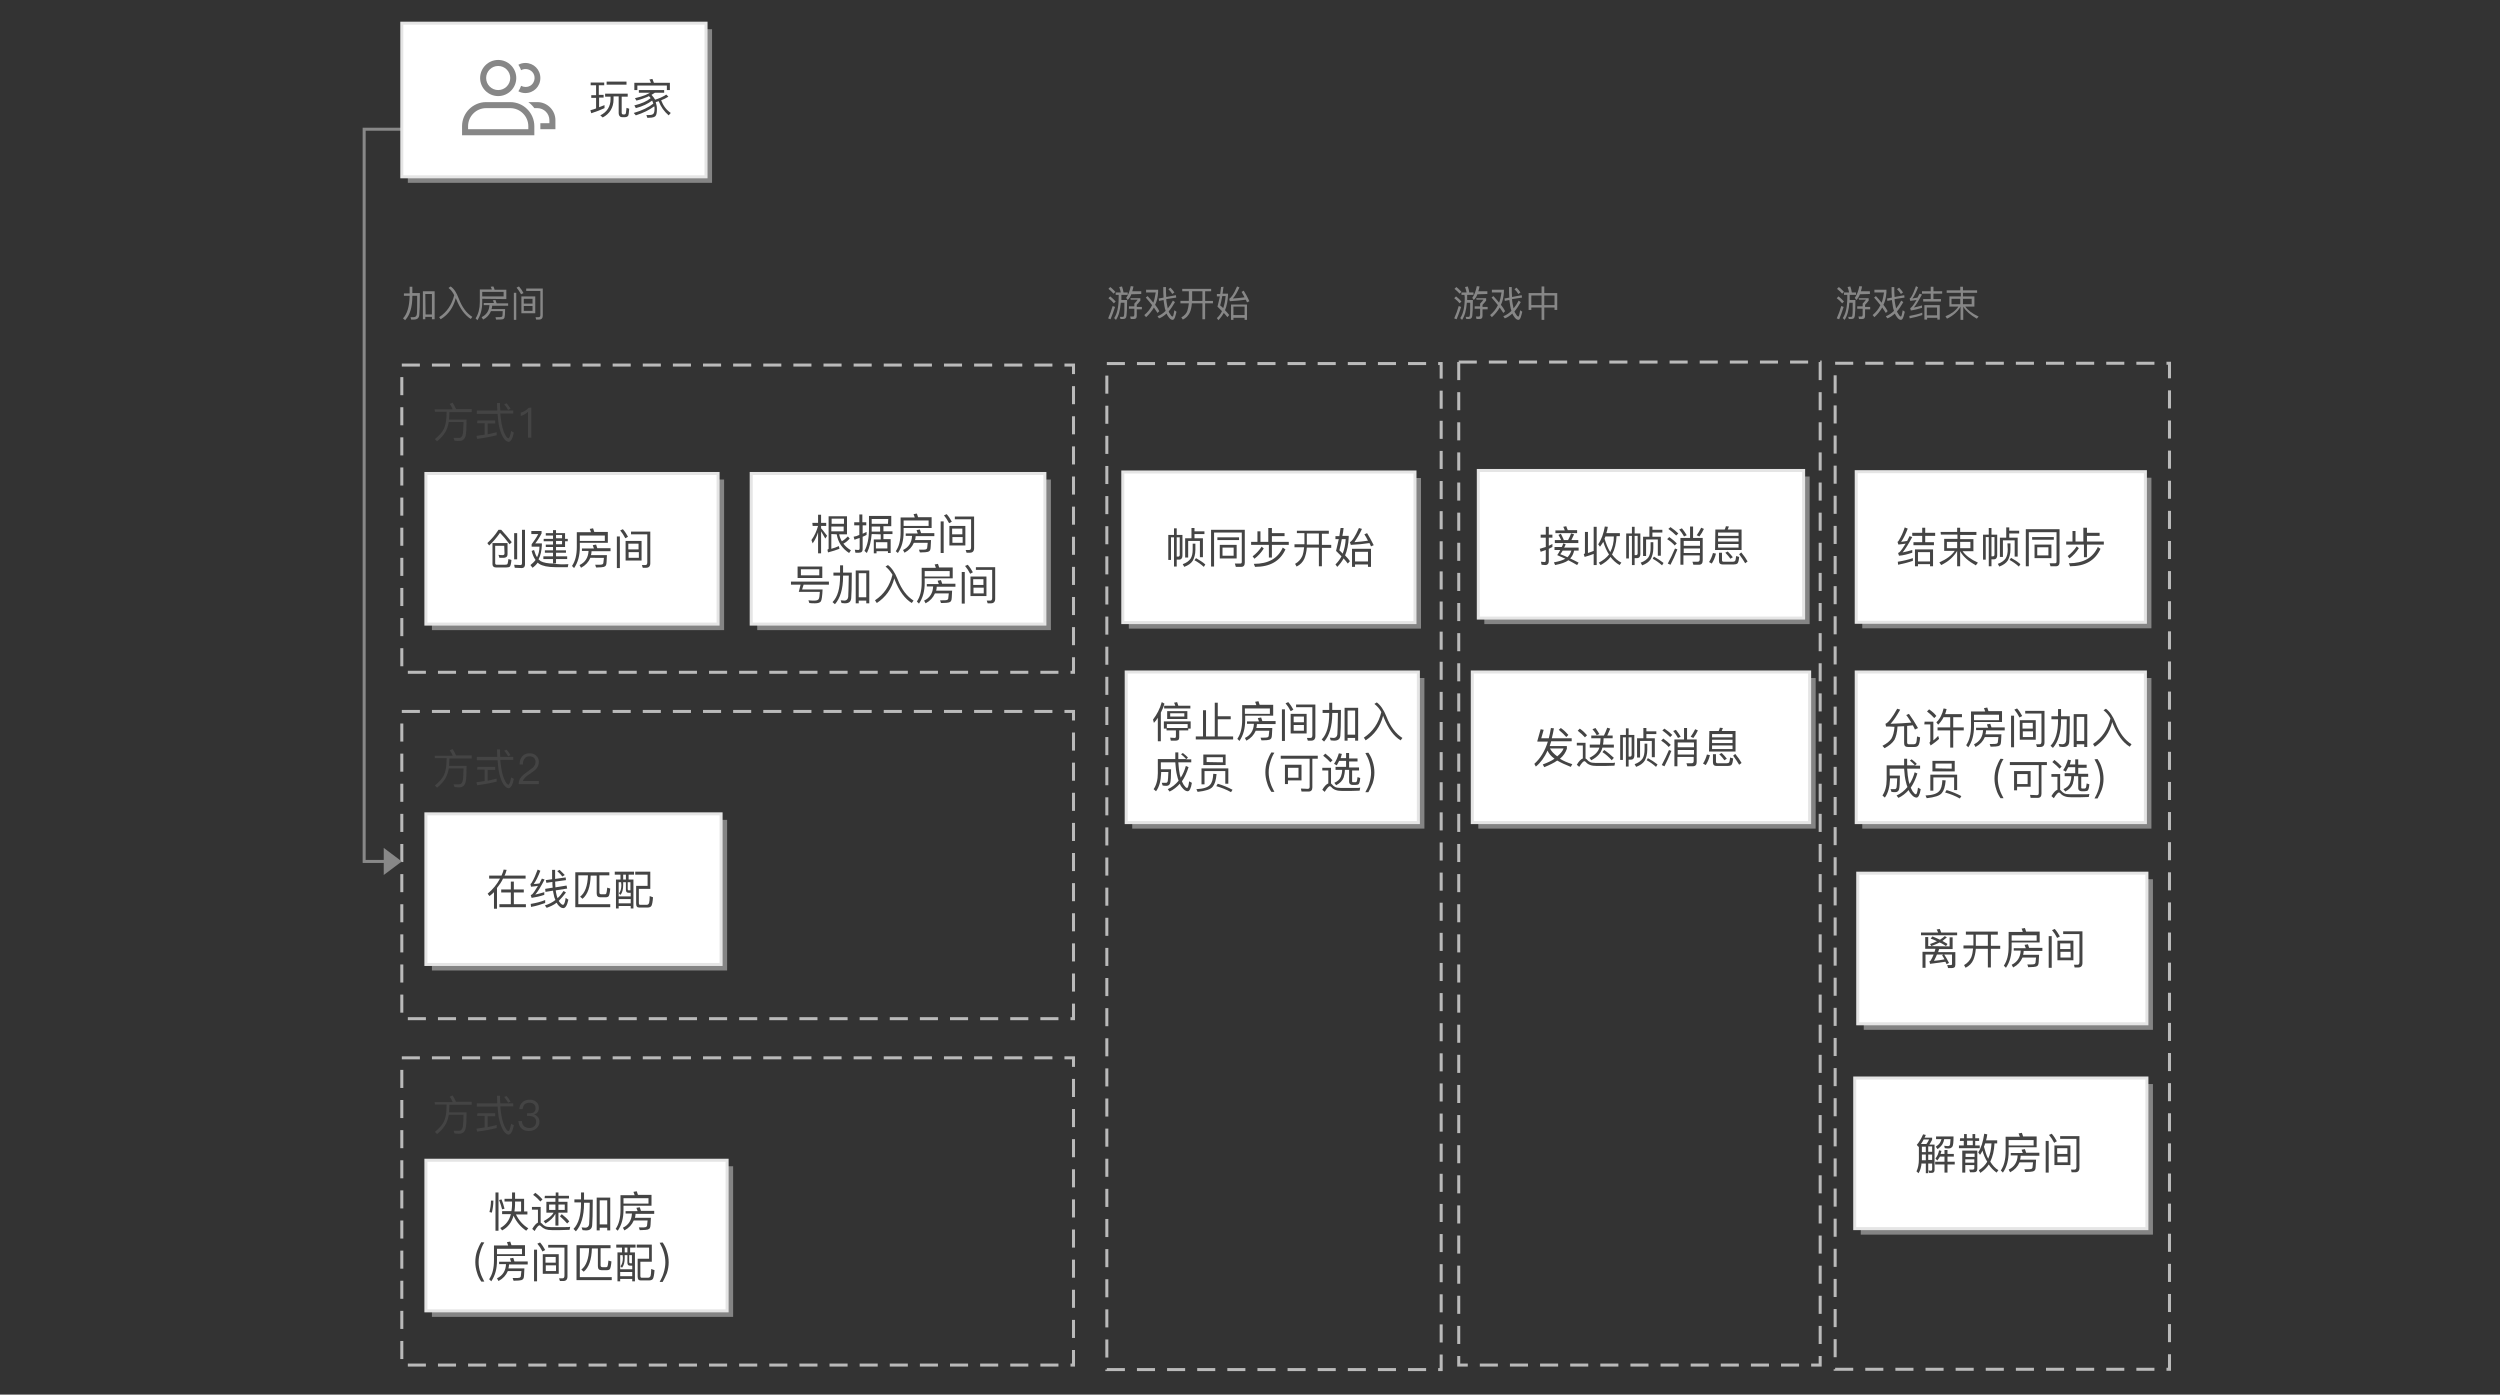 <?xml version="1.0" encoding="utf-8"?>
<!-- Generator: Adobe Illustrator 22.1.0, SVG Export Plug-In . SVG Version: 6.00 Build 0)  -->
<svg version="1.1" id="svgwrapper_svg" xmlns="http://www.w3.org/2000/svg" xmlns:xlink="http://www.w3.org/1999/xlink" x="0px"
	 y="0px" width="830px" height="463px" viewBox="0 0 830 463" style="enable-background:new 0 0 830 463;" xml:space="preserve">
<rect x="0" y="0" width="830" height="463" fill="#333333" stroke="none"/>
<style type="text/css">
	.st0{fill:none;stroke:#BABABA;stroke-miterlimit:10;stroke-dasharray:6,4;}
	.st1{enable-background:new    ;}
	.st2{fill:#444444;}
	.st3{fill-opacity:0;}
	.st4{fill:none;stroke:#888888;}
	.st5{fill:#888888;}
	.st6{fill:none;stroke:#FF0000;stroke-width:15;stroke-opacity:0;}
	.st7{opacity:0.6;fill:#BBBBBB;enable-background:new    ;}
	.st8{fill:#FFFFFF;stroke:#E5E5E5;}
	.st9{fill:#878787;}
</style>
<path class="st0" d="M133.4,121.2h223v102h-223V121.2"/>
<g transform="translate(10 10)">
	<g>
		<g class="st1">
			<path class="st2" d="M134.3,125.9h6c-0.3-0.7-0.6-1.3-1-1.8l1-0.4c0.4,0.6,0.7,1.3,1.1,2.1h5.2v1h-7.4l-0.1,2.5h5.8
				c0,2.8-0.1,4.5-0.3,5.3c-0.3,1.2-1,1.8-2.1,1.8c-0.3,0-0.8,0-1.6-0.1l-0.3-0.9c0.7,0,1.3,0,1.8,0c0.7,0,1.1-0.5,1.3-1.5
				c0.1-0.5,0.1-1.8,0.2-3.8H139c-0.2,1.1-0.5,2.1-1,3.1c-0.7,1.2-1.6,2.3-2.9,3.3l-0.7-0.7c1.5-1.3,2.5-2.4,3-3.5s0.7-2.3,0.8-3.6
				c0-0.9,0.1-1.6,0.1-2h-3.9L134.3,125.9C134.4,125.9,134.3,125.9,134.3,125.9z"/>
			<path class="st2" d="M148.5,129.6h5.9v1h-2.5v3.6c0.9-0.2,1.9-0.4,3-0.7v1c-2,0.5-4.1,0.9-6.5,1.2l-0.2-1
				c0.7-0.1,1.6-0.2,2.7-0.4v-3.8h-2.5L148.5,129.6L148.5,129.6z M148.3,126.3h6.8c0-0.7-0.1-1.5-0.1-2.5h1c0,1,0,1.8,0.1,2.5h4.3v1
				h-4.3c0.2,2.3,0.5,4.3,1.1,5.9c0.6,1.5,1.1,2.3,1.6,2.3c0.3,0,0.6-0.8,0.9-2.4l0.9,0.5c-0.4,2-1,3-1.7,3.1
				c-1.2-0.1-2.3-1.6-3.1-4.7c-0.3-1.3-0.5-2.9-0.6-4.6h-6.9V126.3z M158.2,123.9c0.4,0.5,0.9,1.1,1.3,1.8l-0.8,0.4
				c-0.4-0.7-0.8-1.3-1.3-1.9L158.2,123.9z"/>
			<path class="st2" d="M166.4,125.3v10h-1.1v-8.6c-0.6,0.6-1.4,1.1-2.4,1.4V127c0.4-0.1,0.9-0.3,1.4-0.6c0.5-0.3,0.9-0.6,1.2-1
				L166.4,125.3L166.4,125.3z"/>
		</g>
	</g>
</g>
<rect x="133.4" y="236.2" class="st3" width="223" height="102"/>
<path class="st0" d="M133.4,236.2h223v102h-223V236.2"/>
<g transform="translate(10 10)">
	<g>
		<g class="st1">
			<path class="st2" d="M134.3,240.9h6c-0.3-0.7-0.6-1.3-1-1.8l1-0.4c0.4,0.6,0.7,1.3,1.1,2.1h5.2v1h-7.4l-0.1,2.5h5.8
				c0,2.8-0.1,4.5-0.3,5.3c-0.3,1.2-1,1.8-2.1,1.8c-0.3,0-0.8,0-1.6-0.1l-0.3-0.9c0.7,0,1.3,0,1.8,0c0.7,0,1.1-0.5,1.3-1.5
				c0.1-0.5,0.1-1.8,0.2-3.8H139c-0.2,1.1-0.5,2.1-1,3.1c-0.7,1.2-1.6,2.3-2.9,3.3l-0.7-0.7c1.5-1.3,2.5-2.4,3-3.5s0.7-2.3,0.8-3.6
				c0-0.9,0.1-1.6,0.1-2h-3.9L134.3,240.9L134.3,240.9L134.3,240.9z"/>
			<path class="st2" d="M148.5,244.6h5.9v1h-2.5v3.6c0.9-0.2,1.9-0.4,3-0.7v1c-2,0.5-4.1,0.9-6.5,1.2l-0.2-1
				c0.7-0.1,1.6-0.2,2.7-0.4v-3.8h-2.5L148.5,244.6L148.5,244.6z M148.3,241.3h6.8c0-0.7-0.1-1.5-0.1-2.5h1c0,1,0,1.8,0.1,2.5h4.3v1
				h-4.3c0.2,2.3,0.5,4.3,1.1,5.9c0.6,1.5,1.1,2.3,1.6,2.3c0.3,0,0.6-0.8,0.9-2.4l0.9,0.5c-0.4,2-1,3-1.7,3.1
				c-1.2-0.1-2.3-1.6-3.1-4.7c-0.3-1.3-0.5-2.9-0.6-4.6h-6.9V241.3z M158.2,238.9c0.4,0.5,0.9,1.1,1.3,1.8l-0.8,0.4
				c-0.4-0.7-0.8-1.3-1.3-1.9L158.2,238.9z"/>
			<path class="st2" d="M168,240.9c0.6,0.5,0.9,1.2,0.9,2.1c0,0.9-0.3,1.6-1,2.4c-0.4,0.4-1.1,0.9-2.1,1.6c-1.3,0.8-2,1.6-2.2,2.3
				h5.3v1h-6.7c0-0.9,0.3-1.8,1-2.5c0.4-0.5,1.2-1.1,2.2-1.8c0.8-0.6,1.3-1,1.6-1.2c0.5-0.6,0.8-1.2,0.8-1.8s-0.2-1.1-0.5-1.4
				c-0.4-0.3-0.9-0.5-1.5-0.5c-0.7,0-1.2,0.2-1.6,0.7c-0.4,0.5-0.6,1.1-0.6,2h-1.1c0-1.1,0.3-2,0.9-2.7c0.6-0.7,1.4-1,2.4-1
				C166.7,240.1,167.4,240.3,168,240.9z"/>
		</g>
	</g>
</g>
<path class="st0" d="M133.4,351.2h223v102h-223V351.2"/>
<g transform="translate(10 10)">
	<g>
		<g class="st1">
			<path class="st2" d="M134.3,355.9h6c-0.3-0.7-0.6-1.3-1-1.8l1-0.4c0.4,0.6,0.7,1.3,1.1,2.1h5.2v1h-7.4l-0.1,2.5h5.8
				c0,2.8-0.1,4.5-0.3,5.3c-0.3,1.2-1,1.8-2.1,1.8c-0.3,0-0.8,0-1.6-0.1l-0.3-0.9c0.7,0,1.3,0,1.8,0c0.7,0,1.1-0.5,1.3-1.5
				c0.1-0.5,0.1-1.8,0.2-3.8H139c-0.2,1.1-0.5,2.1-1,3.1c-0.7,1.2-1.6,2.3-2.9,3.3l-0.7-0.7c1.5-1.3,2.5-2.4,3-3.5s0.7-2.3,0.8-3.6
				c0-0.9,0.1-1.6,0.1-2h-3.9L134.3,355.9L134.3,355.9z"/>
			<path class="st2" d="M148.5,359.6h5.9v1h-2.5v3.6c0.9-0.2,1.9-0.4,3-0.7v1c-2,0.5-4.1,0.9-6.5,1.2l-0.2-1
				c0.7-0.1,1.6-0.2,2.7-0.4v-3.8h-2.5L148.5,359.6L148.5,359.6z M148.3,356.3h6.8c0-0.7-0.1-1.5-0.1-2.5h1c0,1,0,1.8,0.1,2.5h4.3v1
				h-4.3c0.2,2.3,0.5,4.3,1.1,5.9c0.6,1.5,1.1,2.3,1.6,2.3c0.3,0,0.6-0.8,0.9-2.4l0.9,0.5c-0.4,2-1,3-1.7,3.1
				c-1.2-0.1-2.3-1.6-3.1-4.7c-0.3-1.3-0.5-2.9-0.6-4.6h-6.9V356.3z M158.2,353.9c0.4,0.5,0.9,1.1,1.3,1.8l-0.8,0.4
				c-0.4-0.7-0.8-1.3-1.3-1.9L158.2,353.9z"/>
			<path class="st2" d="M168,355.8c0.6,0.5,0.9,1.2,0.9,2c0,1.1-0.5,1.9-1.6,2.2c0.6,0.2,1,0.5,1.3,0.9s0.5,0.9,0.5,1.5
				c0,0.9-0.3,1.6-1,2.2c-0.6,0.6-1.5,0.9-2.5,0.9c-0.9,0-1.7-0.2-2.3-0.7c-0.7-0.6-1.1-1.4-1.2-2.6h1.2c0,0.8,0.3,1.4,0.8,1.8
				c0.4,0.3,1,0.5,1.6,0.5c0.7,0,1.3-0.2,1.7-0.6s0.6-0.9,0.6-1.5s-0.2-1.1-0.6-1.4s-0.9-0.5-1.6-0.5H165v-0.9h0.8
				c0.7,0,1.2-0.1,1.5-0.4c0.4-0.3,0.5-0.7,0.5-1.3c0-0.6-0.2-1-0.5-1.3c-0.4-0.3-0.9-0.5-1.5-0.5c-0.7,0-1.2,0.2-1.6,0.5
				c-0.4,0.4-0.6,0.9-0.7,1.6h-1.1c0.1-1,0.4-1.7,1.1-2.3c0.6-0.5,1.3-0.8,2.3-0.8C166.7,355.1,167.4,355.3,168,355.8z"/>
		</g>
	</g>
</g>
<g id="DashRectBlueGroup26" transform="translate(786.57 62)">
	<path class="st0" d="M-419.1,58.7h111v334h-111V58.7"/>
</g>
<rect x="484.3" y="120.2" class="st3" width="120" height="333"/>
<path class="st0" d="M484.3,120.2h120v333h-120V120.2"/>
<g id="DashRectBlueGroup34" transform="translate(1157.57 62)">
	<path class="st0" d="M-548.3,58.6h111v334h-111V58.6"/>
</g>
<g id="middlegroup" transform="translate(0)">
	<g id="Link18" transform="translate(0)">
		<path class="st4" d="M140.9,42.9h-20V286l0,0h11"/>
		<g transform="translate(0.5)">
			<polygon class="st5" points="126.9,290.5 132.9,286 126.9,281.5 			"/>
		</g>
		<path class="st6" d="M116.5,286h4.4"/>
		<path class="st6" d="M120.9,286h11"/>
	</g>
</g>
<g id="RectEndPoint1" transform="translate(141 98)">
	<rect x="2.4" y="61.2" class="st7" width="97" height="50"/>
	<rect x="0.4" y="59.2" class="st8" width="97" height="50"/>
	<g transform="translate(20 9)">
		<g class="st1">
			<path class="st2" d="M5.4,68.9c1.2,1.3,2.4,2.7,3.5,4.1l-0.7,0.7C7,72.1,5.9,70.8,5,69.9c-1.1,1.6-2.3,3-3.6,4.2l-0.6-0.8
				c1.4-1.3,2.6-2.7,3.7-4.4L5.4,68.9L5.4,68.9z M6.4,74.2h-3V80c0,0.3,0.2,0.5,0.5,0.5h2.7c0.5,0,0.8-0.1,0.9-0.3
				c0.1-0.3,0.2-0.8,0.3-1.6l1,0.3c-0.1,1.2-0.3,1.9-0.5,2.2c-0.2,0.2-0.7,0.3-1.3,0.3H3.7c-0.8,0-1.2-0.4-1.2-1.1v-7h5V77
				c0,0.8-0.4,1.1-1.2,1.2c-0.5,0-1,0-1.5,0l-0.3-1c0.5,0.1,1,0.1,1.4,0.1s0.6-0.2,0.6-0.6L6.4,74.2L6.4,74.2z M9.9,81.5l-0.2-1
				c0.8,0,1.5,0.1,2.1,0.1c0.3,0,0.5-0.2,0.5-0.6V68.9h1v11.5c0,0.8-0.4,1.2-1.1,1.2L9.9,81.5L9.9,81.5z M9.7,70h1v8.7h-1V70z"/>
			<path class="st2" d="M27.7,80.3l-0.2,1h-4.1c-2.5,0-4.3-0.4-5.4-1.1c-0.2-0.2-0.4-0.3-0.5-0.4c-0.4,0.6-1,1.2-1.7,1.7l-0.7-0.9
				c0.6-0.5,1.2-1,1.7-1.7c-0.6-0.8-1-1.8-1.3-3l0.8-0.3c0.3,1,0.6,1.8,1,2.4c0.5-1,0.8-2.2,0.8-3.5h-2.6v-0.8
				c0.8-1.1,1.6-2.2,2.2-3.4h-2.3v-1h3.4v0.8c-0.6,1.2-1.3,2.3-2.1,3.3h2.2V74c-0.1,1.8-0.4,3.4-1.1,4.7c0.2,0.2,0.5,0.4,0.7,0.6
				c0.9,0.5,2.4,0.8,4.3,0.8C24.3,80.4,25.9,80.4,27.7,80.3z M26.6,74.6h-3v1.1h3.3v0.8h-3.3v1.2h3.7v0.9h-3.7V80h-1v-1.4h-3.2v-0.9
				h3.2v-1.2h-2.7v-0.8h2.7v-1.1h-2.4v-0.8h2.4v-1.1h-3.1v-0.8h3.1v-1.1h-2.4V70h2.4v-1h1v1h3v1.9h0.9v0.8h-0.9V74.6z M23.6,70.6
				v1.1h2v-1.1H23.6z M23.6,72.6v1.1h2v-1.1H23.6z"/>
			<path class="st2" d="M31.5,73.5v1.2c0,2.7-0.6,5-1.9,6.9l-0.7-0.7c1.1-1.6,1.6-3.7,1.6-6.3v-4.9h4.7c-0.1-0.4-0.3-0.8-0.4-1.1
				l1.1-0.2c0.2,0.5,0.3,0.9,0.4,1.2h4.5v3.6h-9.3V73.5z M32.2,76.1v-1h4c-0.2-0.4-0.3-0.8-0.4-1.1l1.1-0.2c0.1,0.4,0.3,0.8,0.4,1.2
				h4.4v1h-6.3c0,0.5-0.1,0.9-0.2,1.3h5.3c-0.1,1.9-0.1,3-0.3,3.3c-0.1,0.3-0.4,0.5-0.7,0.6c-0.4,0.1-1.1,0.2-2.3,0.2h-0.3l-0.3-0.9
				c0.4,0,0.6,0,0.8,0c0.7,0,1.2,0,1.5-0.1c0.2-0.1,0.3-0.2,0.4-0.4c0-0.2,0.1-0.8,0.2-1.8H35c-0.6,1.4-1.6,2.5-3.1,3.3l-0.5-0.9
				c1.9-0.9,2.9-2.5,3-4.7h-2.2V76.1z M39.8,70.8h-8.3v1.8h8.3V70.8z"/>
			<path class="st2" d="M43.8,71.1h1v10.5h-1V71.1z M45.8,68.7c0.7,0.8,1.2,1.6,1.7,2.5l-0.9,0.5c-0.5-1-1.1-1.9-1.7-2.6L45.8,68.7z
				 M46.7,72.6H52v6.5h-5.3V72.6z M47.6,75.4H51v-1.9h-3.4V75.4z M51.1,78.2v-1.9h-3.4v1.9H51.1z M52.4,81.5l-0.3-0.9h1.2
				c0.4,0,0.6-0.3,0.6-0.9v-9.3h-5.4v-0.9h6.4V80c0,1-0.5,1.5-1.4,1.5H52.4z"/>
		</g>
	</g>
</g>
<g id="RectEndPoint5" transform="translate(249 98)">
	<rect x="2.4" y="61.2" class="st7" width="97.5" height="50"/>
	<rect x="0.4" y="59.2" class="st8" width="97.5" height="50"/>
	<g transform="translate(20 9)">
		<g class="st1">
			<path class="st2" d="M0.7,66.6h1.9v-2.7h1v2.7h1.7v1H3.6v0.8c0.6,0.6,1.2,1.5,2,2.5L5,71.8c-0.6-1-1-1.8-1.4-2.4v7.3h-1v-7
				c-0.4,1.3-1,2.6-1.8,3.7l-0.4-1.1c1-1.4,1.7-2.9,2.2-4.7H0.8L0.7,66.6L0.7,66.6z M7,70.3v4.9c0.8-0.2,1.6-0.5,2.5-0.9l0.2,0.9
				c-1,0.4-2.3,0.8-3.8,1.2l-0.2-0.9c0.2-0.1,0.4-0.2,0.4-0.4V64.4h6.1v6H9.6c0.2,0.9,0.5,1.7,0.9,2.3c0.7-0.4,1.3-0.9,2-1.6
				l0.6,0.7c-0.6,0.7-1.3,1.3-2.1,1.7c0.7,0.9,1.5,1.6,2.5,2.2l-0.6,0.9c-2.3-1.5-3.7-3.6-4.1-6.2L7,70.3L7,70.3z M11.2,66.9v-1.7
				H7.1v1.7H11.2z M7,67.8v1.6h4.1v-1.6H7z"/>
			<path class="st2" d="M15,76.5l-0.2-1c0.4,0,0.8,0.1,1.1,0.1c0.4,0,0.5-0.2,0.5-0.6v-3.4c-0.7,0.2-1.2,0.4-1.7,0.6l-0.3-1
				c0.6-0.1,1.3-0.3,1.9-0.6v-3.2h-1.7v-1h1.7v-2.6h1v2.6h1.3v1h-1.2v2.8c0.4-0.2,0.9-0.4,1.3-0.6v1c-0.3,0.1-0.7,0.4-1.3,0.6v4.1
				c0,0.8-0.4,1.2-1.2,1.2H15z M20.4,70.3c-0.2,2.4-0.7,4.5-1.6,6.3L18,75.9c1-1.8,1.5-4.2,1.5-7.2v-4.4h7.4v3.4h-2.6v1.7h3v0.9h-3
				V72h2.4v4.6h-0.9V76H22v0.7h-0.9v-4.6h2.3v-1.7L20.4,70.3L20.4,70.3z M23.2,67.8h-2.8v1.7h2.8V67.8z M25.9,65.3h-5.5v1.6h5.4
				L25.9,65.3L25.9,65.3z M21.8,75.1h3.8V73h-3.8V75.1z"/>
			<path class="st2" d="M31,68.5v1.2c0,2.7-0.6,5-1.9,6.9L28.4,76c1.1-1.6,1.6-3.7,1.6-6.3v-4.9h4.7c-0.1-0.4-0.3-0.8-0.4-1.1
				l1.1-0.2c0.2,0.5,0.3,0.9,0.4,1.2h4.5v3.6H31C31,68.3,31,68.5,31,68.5z M31.7,71.1v-1h4c-0.2-0.4-0.3-0.8-0.4-1.1l1.1-0.2
				c0.1,0.4,0.3,0.8,0.4,1.2h4.4v1H35c0,0.5-0.1,0.9-0.2,1.3h5.3c-0.1,1.9-0.1,3-0.3,3.3c-0.1,0.3-0.4,0.5-0.7,0.6
				c-0.4,0.1-1.1,0.2-2.3,0.2h-0.4l-0.3-0.9c0.4,0,0.6,0,0.8,0c0.7,0,1.2,0,1.5-0.1c0.2-0.1,0.3-0.2,0.4-0.4c0-0.2,0.1-0.8,0.2-1.8
				h-4.6c-0.6,1.4-1.6,2.5-3.1,3.3l-0.5-0.9c1.9-0.9,2.9-2.5,3-4.7h-2.1C31.7,70.9,31.7,71.1,31.7,71.1z M39.3,65.8H31v1.8h8.3V65.8
				z"/>
			<path class="st2" d="M43.3,66.1h1v10.5h-1V66.1z M45.3,63.7c0.7,0.8,1.2,1.6,1.7,2.5l-0.9,0.5c-0.5-1-1.1-1.9-1.7-2.6L45.3,63.7z
				 M46.2,67.6h5.3v6.5h-5.3V67.6z M47.1,70.4h3.4v-1.9h-3.4V70.4z M50.6,73.2v-1.9h-3.4v1.9H50.6z M51.9,76.5l-0.3-0.9h1.2
				c0.4,0,0.6-0.3,0.6-0.9v-9.3H48v-0.9h6.4V75c0,1-0.5,1.5-1.4,1.5H51.9z"/>
			<path class="st2" d="M-3.2,87.1h-3.2v-1H6.2v1h-8.4l-0.5,1.6h6.8c-0.1,2.2-0.3,3.6-0.6,4s-1,0.6-1.9,0.6c-0.7,0-1.3,0-1.9-0.1
				l-0.3-0.9c0.7,0.1,1.4,0.1,2,0.1c0.8,0,1.2-0.2,1.4-0.5s0.3-1.1,0.4-2.4h-7L-3.2,87.1z M-4.2,81.1H4v3.8h-8.2V81.1z M3,84v-2
				h-6.1v2H3z"/>
			<path class="st2" d="M9.9,80.7h1v2.4h2.9c0,4.6-0.1,7.4-0.2,8.5c-0.1,1.2-0.8,1.7-2.1,1.7l-1.1-0.1l-0.3-0.9c0.6,0,1,0.1,1.2,0.1
				c0.7,0,1.2-0.4,1.3-1.2c0.1-0.8,0.1-3.2,0.2-7.1h-1.9v0.3c0,4.2-1,7.3-2.7,9.2l-0.8-0.7c1.7-1.7,2.5-4.6,2.5-8.5v-0.3H7.7v-1h2.2
				V80.7z M19.6,82.4v10.9h-1v-0.9h-2.5v0.9h-1V82.4H19.6z M16.1,91.3h2.5v-8h-2.5V91.3z"/>
			<path class="st2" d="M25,81.1l0.8-0.5c1.2,0.9,2.3,2.4,3.2,4.7c1.3,3.4,3.1,5.7,5.3,7.1l-0.6,0.8c-2.3-1.4-4.1-3.9-5.6-7.6
				c-0.1-0.3-0.2-0.5-0.2-0.6c-0.9,3.6-2.9,6.3-5.8,8.2l-0.6-0.9c3-2,4.9-4.8,5.8-8.5C26.6,82.7,25.9,81.8,25,81.1z"/>
			<path class="st2" d="M38,85.3v1.2c0,2.7-0.6,5-1.9,6.9l-0.7-0.7c1.1-1.6,1.6-3.7,1.6-6.3v-4.9h4.7c-0.1-0.4-0.3-0.8-0.4-1.1
				l1.1-0.2c0.2,0.5,0.3,0.9,0.4,1.2h4.5V85H38V85.3z M38.7,87.9v-1h4c-0.2-0.4-0.3-0.8-0.4-1.1l1.1-0.2c0.1,0.4,0.3,0.8,0.4,1.2
				h4.4v1H42c0,0.5-0.1,0.9-0.2,1.3h5.3c-0.1,1.9-0.1,3-0.3,3.3c-0.1,0.3-0.4,0.5-0.7,0.6c-0.4,0.1-1.1,0.2-2.3,0.2h-0.4l-0.3-0.9
				c0.4,0,0.6,0,0.8,0c0.7,0,1.2,0,1.5-0.1c0.2-0.1,0.3-0.2,0.4-0.4c0-0.2,0.1-0.8,0.2-1.8h-4.6c-0.6,1.4-1.6,2.5-3.1,3.3l-0.5-0.9
				c1.9-0.9,2.9-2.5,3-4.7h-2.1C38.7,87.7,38.7,87.9,38.7,87.9z M46.3,82.6H38v1.8h8.3V82.6z"/>
			<path class="st2" d="M50.3,82.9h1v10.5h-1V82.9z M52.3,80.5c0.7,0.8,1.2,1.6,1.7,2.5l-0.9,0.5c-0.5-1-1.1-1.9-1.7-2.6L52.3,80.5z
				 M53.2,84.4h5.3v6.5h-5.3V84.4z M54.1,87.2h3.4v-1.9h-3.4V87.2z M57.6,90v-1.9h-3.4V90H57.6z M58.9,93.3l-0.3-0.9h1.2
				c0.4,0,0.6-0.3,0.6-0.9v-9.3H55v-0.9h6.4v10.5c0,1-0.5,1.5-1.4,1.5C60,93.3,58.9,93.3,58.9,93.3z"/>
		</g>
	</g>
</g>
<g id="RectEndPoint7" transform="translate(141 211)">
	<rect x="2.4" y="61.2" class="st7" width="98" height="50"/>
	<rect x="0.4" y="59.2" class="st8" width="98" height="50"/>
	<g transform="translate(20 9)">
		<g class="st1">
			<path class="st2" d="M3.2,76c-0.6,0.6-1.1,1.1-1.7,1.5l-0.6-0.8c1.7-1.4,3.1-3.1,4.1-5H1.4v-1h4.1c0.3-0.7,0.6-1.4,0.7-2l1,0.1
				c-0.2,0.7-0.4,1.4-0.7,1.9h7v1H6c-0.5,1.1-1.2,2.1-2,3.1v6.9H3V76H3.2z M5.4,75.3h3.2v-2.6h1v2.6h3.3v1H9.6v3.9h4v1H4.8v-1h3.8
				v-3.9H5.4V75.3z"/>
			<path class="st2" d="M18.4,69.1c-0.7,1.8-1.4,3.3-2.2,4.4c0.5,0,1.2-0.1,1.9-0.2l0.8-1.6l0.9,0.3c-1.2,2.3-2.2,4-3.1,5
				c1-0.2,2-0.5,3-0.8v0.9c-1.5,0.5-2.9,0.8-4.2,1l-0.3-0.9c0.2-0.1,0.3-0.2,0.5-0.3c0.5-0.5,1.1-1.5,1.9-2.8
				c-0.5,0.1-1.3,0.2-2.3,0.3l-0.2-0.9c0.1-0.1,0.3-0.2,0.4-0.4c0.8-1.3,1.4-2.8,2-4.4L18.4,69.1z M20,79.8c-1.4,0.5-3,1-4.7,1.3
				l-0.1-1c1.8-0.3,3.4-0.7,4.8-1.3V79.8z M26.8,71.3l0.1,0.9l-3.6,0.5c0,0.7,0.1,1.3,0.1,1.9l3.7-0.6l0.2,1l-3.8,0.6
				c0,0.2,0.1,0.5,0.1,0.7c0.1,0.7,0.3,1.3,0.5,1.9c0.8-0.7,1.4-1.5,2-2.4l0.8,0.5c-0.8,1.1-1.6,2-2.4,2.8l0.2,0.3
				c0.5,0.7,0.9,1,1.2,1c0.4,0,0.7-0.8,0.9-2.3l0.9,0.6c-0.4,1.9-1,2.8-1.7,2.8s-1.3-0.5-1.9-1.3c-0.1-0.2-0.2-0.4-0.3-0.5
				c-1,0.8-2.2,1.3-3.3,1.7l-0.6-0.8c1.3-0.4,2.5-1,3.5-1.8c-0.3-0.6-0.5-1.3-0.6-2c-0.1-0.3-0.1-0.6-0.2-1.1l-2.5,0.4l-0.1-1
				l2.5-0.4c-0.1-0.6-0.1-1.2-0.1-1.9l-2,0.3l-0.2-0.9l2.1-0.3v-3.1h1v3L26.8,71.3z M24.8,68.8c0.7,0.7,1.3,1.3,1.7,1.7L25.7,71
				c-0.4-0.5-0.9-1.1-1.7-1.8L24.8,68.8z"/>
			<path class="st2" d="M31,70.6v9.6h10.6v1H30V69.6h11.3v1H38v5.7c0,0.4,0.2,0.6,0.6,0.6h1.2c0.3,0,0.4-0.1,0.5-0.3
				c0.1-0.2,0.2-0.9,0.3-1.9l1,0.3c-0.1,1.3-0.3,2.2-0.5,2.5s-0.6,0.4-1.1,0.4h-1.7c-0.8,0-1.2-0.4-1.2-1.3v-5.9h-2
				c-0.1,3.7-1,6.3-2.7,7.7l-0.8-0.7c1.6-1.2,2.5-3.6,2.6-7.1C34.2,70.6,31,70.6,31,70.6z"/>
			<path class="st2" d="M43.1,69.4h6.4v1h-1.8V72h1.6v9.6h-0.9v-0.8h-4v0.8h-0.9V72H45v-1.6h-1.9V69.4z M45.2,72.9h-0.8v4.7h4v-1.2
				h-0.7c-0.6,0-0.9-0.3-0.9-1v-2.5h-0.9v0.9c0,1.5-0.3,2.6-0.9,3.3l-0.5-0.5c0.5-0.6,0.8-1.5,0.8-2.8L45.2,72.9L45.2,72.9z
				 M44.4,79.9h4v-1.4h-4V79.9z M45.9,72h0.9v-1.6h-0.9V72z M48.3,75.6v-2.7h-0.9v2.3c0,0.2,0.1,0.4,0.3,0.4
				C47.7,75.6,48.3,75.6,48.3,75.6z M55.8,77.9c-0.1,1.5-0.3,2.4-0.5,2.8s-0.7,0.6-1.3,0.6h-2.8c-0.7,0-1-0.4-1-1.3v-5.9H54v-3.7
				h-4.1v-1h5v5.7h-3.8v4.6c0,0.5,0.1,0.7,0.4,0.7h2.2c0.4,0,0.6-0.2,0.8-0.6c0.1-0.4,0.2-1.1,0.2-2.3L55.8,77.9z"/>
		</g>
	</g>
</g>
<g id="RectEndPoint10" transform="translate(141 326)">
	<rect x="2.4" y="61.2" class="st7" width="100" height="50"/>
	<rect x="0.4" y="59.2" class="st8" width="100" height="50"/>
	<g transform="translate(20 9)">
		<g class="st1">
			<path class="st2" d="M2.8,63.6c0,1.4-0.2,2.7-0.5,4l-0.8-0.2C1.8,66.2,2,64.9,2,63.6H2.8z M3.5,60.9h1v12.7h-1V60.9z M5.5,63.2
				c0.4,0.9,0.7,1.9,1,3.1l-0.8,0.2c-0.3-1.1-0.6-2.1-1-3.1L5.5,63.2z M6.5,63H9v-2.1h1V63h3v4.2h1.1v1h-3.8
				c0.9,1.9,2.3,3.5,4.1,4.6l-0.7,0.8c-1.9-1.3-3.3-3-4.2-5c-0.6,2.2-1.9,3.9-3.8,4.9l-0.6-0.8c1.8-1,3-2.5,3.5-4.6H5.7v-1h3.1
				c0.1-0.7,0.2-1.4,0.2-2v-1.2H6.5C6.5,63.9,6.5,63,6.5,63z M10,63.9v1c0,0.8-0.1,1.5-0.2,2.3H12v-3.3C12,63.9,10,63.9,10,63.9z"/>
			<path class="st2" d="M24.8,73.4c-0.5,0-1.3,0-2.5,0c-0.9,0-1.6-0.1-2.2-0.3c-0.5-0.2-1-0.5-1.5-1c-0.2-0.2-0.4-0.3-0.5-0.3
				c-0.3,0-0.9,0.6-1.6,1.9L15.7,73c0.7-1.2,1.4-1.9,1.9-2.1v-4.3h-2v-0.9h2.9v5.2c0.1,0.1,0.2,0.2,0.4,0.3c0.3,0.4,0.7,0.7,1.1,0.9
				c0.4,0.2,1.1,0.3,1.9,0.3c1,0,1.9,0,2.8,0c0.4,0,1.1,0,2,0c0.8,0,1.3,0,1.6-0.1l-0.2,1L24.8,73.4L24.8,73.4z M16.7,61
				c1,0.7,1.8,1.5,2.4,2.2l-0.7,0.7c-0.6-0.7-1.4-1.5-2.4-2.2L16.7,61z M19.9,62h3.6v-1.1h0.9V62h3.5v0.9h-3.5V64h3v3.6h-3v4.3h-1
				V68c-0.7,1.3-1.8,2.3-3.3,3.2l-0.6-0.8c1.5-0.8,2.7-1.7,3.3-2.8h-2.4V64h3v-1.2h-3.6L19.9,62L19.9,62z M23.4,66.7v-1.8h-2.1v1.8
				H23.4z M26.5,66.7v-1.8h-2.1v1.8H26.5z M25.5,68.1c1,0.8,1.8,1.5,2.5,2.4l-0.7,0.7c-0.6-0.7-1.4-1.5-2.4-2.4L25.5,68.1z"/>
			<path class="st2" d="M31.9,60.9h1v2.4h2.9c0,4.6-0.1,7.4-0.2,8.5c-0.1,1.2-0.8,1.7-2.1,1.7l-1.1-0.1l-0.3-0.9
				c0.6,0,1,0.1,1.2,0.1c0.7,0,1.2-0.4,1.3-1.2c0.1-0.8,0.1-3.2,0.2-7.1h-1.9v0.3c0,4.2-1,7.3-2.7,9.2L29.4,73
				c1.7-1.7,2.5-4.6,2.5-8.5v-0.3h-2.2v-1h2.2V60.9z M41.6,62.6v10.9h-1v-0.9h-2.5v0.9h-1V62.6H41.6z M38.1,71.5h2.5v-8h-2.5V71.5z"
				/>
			<path class="st2" d="M46,65.5v1.2c0,2.7-0.6,5-1.9,6.9L43.4,73c1.1-1.6,1.6-3.7,1.6-6.3v-4.9h4.7c-0.1-0.4-0.3-0.8-0.4-1.1
				l1.1-0.2c0.2,0.5,0.3,0.9,0.4,1.2h4.5v3.6H46V65.5z M46.7,68.1v-1h4c-0.2-0.4-0.3-0.8-0.4-1.1l1.1-0.2c0.1,0.4,0.3,0.8,0.4,1.2
				h4.4v1H50c0,0.5-0.1,0.9-0.2,1.3h5.3c-0.1,1.9-0.1,3-0.3,3.3c-0.1,0.3-0.4,0.5-0.7,0.6c-0.4,0.1-1.1,0.2-2.3,0.2h-0.4l-0.3-0.9
				c0.4,0,0.6,0,0.8,0c0.7,0,1.2,0,1.5-0.1c0.2-0.1,0.3-0.2,0.4-0.4c0-0.2,0.1-0.8,0.2-1.8h-4.6c-0.6,1.4-1.6,2.5-3.1,3.3l-0.5-0.9
				c1.9-0.9,2.9-2.5,3-4.7h-2.1C46.7,67.9,46.7,68.1,46.7,68.1z M54.3,62.8H46v1.8h8.3V62.8z"/>
			<path class="st2" d="M-0.2,77.5c-0.6,0.9-1,1.9-1.3,2.9c-0.4,1.2-0.6,2.4-0.6,3.6s0.2,2.4,0.6,3.6c0.3,1,0.8,1.9,1.3,2.9h-1
				c-0.6-0.9-1.1-1.8-1.4-2.9C-3,86.4-3.2,85.2-3.2,84c0-1.3,0.2-2.5,0.6-3.7c0.4-1,0.8-2,1.4-2.9L-0.2,77.5L-0.2,77.5z"/>
			<path class="st2" d="M4,82.3v1.2c0,2.7-0.6,5-1.9,6.9l-0.7-0.7C2.5,88.1,3,86,3,83.4v-4.9h4.7c-0.1-0.4-0.3-0.8-0.4-1.1l1.1-0.2
				c0.2,0.5,0.3,0.9,0.4,1.2h4.5V82H4V82.3z M4.7,84.9v-1h4c-0.2-0.4-0.3-0.8-0.4-1.1l1.1-0.2c0.1,0.4,0.3,0.8,0.4,1.2h4.4v1H8
				c0,0.5-0.1,0.9-0.2,1.3h5.3c-0.1,1.9-0.1,3-0.3,3.3c-0.1,0.3-0.4,0.5-0.7,0.6c-0.4,0.1-1.1,0.2-2.3,0.2H9.5l-0.3-0.9
				c0.4,0,0.6,0,0.8,0c0.7,0,1.2,0,1.5-0.1c0.2-0.1,0.3-0.2,0.4-0.4c0-0.2,0.1-0.8,0.2-1.8H7.6C7,88.4,6,89.5,4.5,90.3L4,89.4
				c1.9-0.9,2.9-2.5,3-4.7H4.7V84.9z M12.3,79.6H4v1.8h8.3V79.6z"/>
			<path class="st2" d="M16.3,79.9h1v10.5h-1V79.9z M18.3,77.5c0.7,0.8,1.2,1.6,1.7,2.5l-0.9,0.5c-0.5-1-1.1-1.9-1.7-2.6L18.3,77.5z
				 M19.2,81.4h5.3v6.5h-5.3V81.4z M20.1,84.2h3.4v-1.9h-3.4V84.2z M23.6,87v-1.9h-3.4V87H23.6z M24.9,90.3l-0.3-0.9h1.2
				c0.4,0,0.6-0.3,0.6-0.9v-9.3H21v-0.9h6.4v10.5c0,1-0.5,1.5-1.4,1.5C26,90.3,24.9,90.3,24.9,90.3z"/>
			<path class="st2" d="M31.5,79.4V89h10.6v1H30.4V78.4h11.3v1h-3.3v5.7c0,0.4,0.2,0.6,0.6,0.6h1.2c0.3,0,0.4-0.1,0.5-0.3
				c0.1-0.2,0.2-0.9,0.3-1.9l1,0.3c-0.1,1.3-0.3,2.2-0.5,2.5s-0.6,0.4-1.1,0.4h-1.7c-0.8,0-1.2-0.4-1.2-1.3v-5.9h-2
				c-0.1,3.7-1,6.3-2.7,7.7L32,86.5c1.6-1.2,2.5-3.6,2.6-7.1H31.5z"/>
			<path class="st2" d="M43.6,78.2H50v1h-1.8v1.6h1.6v9.6h-0.9v-0.8h-4v0.8H44v-9.6h1.5v-1.6h-1.9V78.2z M45.7,81.7h-0.8v4.7h4v-1.2
				h-0.7c-0.6,0-0.9-0.3-0.9-1v-2.5h-0.9v0.9c0,1.5-0.3,2.6-0.9,3.3L45,85.4c0.5-0.6,0.8-1.5,0.8-2.8L45.7,81.7L45.7,81.7z
				 M44.9,88.7h4v-1.4h-4V88.7z M46.4,80.8h0.9v-1.6h-0.9V80.8z M48.8,84.4v-2.7h-0.9V84c0,0.2,0.1,0.4,0.3,0.4H48.8z M56.3,86.7
				c-0.1,1.5-0.3,2.4-0.5,2.8s-0.7,0.6-1.3,0.6h-2.8c-0.7,0-1-0.4-1-1.3v-5.9h3.8v-3.7h-4.1v-1h5v5.7h-3.8v4.6
				c0,0.5,0.1,0.7,0.4,0.7h2.2c0.4,0,0.6-0.2,0.8-0.6c0.1-0.4,0.2-1.1,0.2-2.3L56.3,86.7z"/>
			<path class="st2" d="M59,77.5c0.6,0.9,1.1,1.8,1.4,2.9c0.4,1.2,0.6,2.4,0.6,3.7c0,1.2-0.2,2.4-0.6,3.6c-0.4,1-0.9,2-1.4,2.9h-1
				c0.5-0.9,1-1.9,1.3-2.9c0.4-1.3,0.6-2.5,0.6-3.6s-0.2-2.4-0.6-3.6c-0.3-1-0.8-2-1.3-2.9L59,77.5L59,77.5z"/>
		</g>
	</g>
</g>
<g id="RectEndPoint17" transform="translate(5 202.5)">
	<rect x="130.4" y="-192.8" class="st7" width="101" height="51"/>
	<rect x="128.4" y="-194.8" class="st8" width="101" height="51"/>
	<g transform="translate(20 9)">
		<g>
			<g>
				<path class="st9" d="M140.4-189.6c2.2,0,4,1.8,4,4s-1.8,4-4,4s-4-1.8-4-4S138.2-189.6,140.4-189.6 M140.4-191.6
					c-3.3,0-6,2.7-6,6s2.7,6,6,6s6-2.7,6-6S143.7-191.6,140.4-191.6z"/>
				<path class="st9" d="M144.4-175.6c3.3,0,6,2.7,6,6v1h-20v-1c0-3.3,2.7-6,6-6H144.4 M144.4-177.6h-8c-4.4,0-8,3.6-8,8v3h24v-3
					C152.4-174,148.8-177.6,144.4-177.6z"/>
				<path class="st9" d="M153.4-177.6h-3c0.8,0.6,1.4,1.2,2,2h1c2.2,0,4,1.8,4,4v1h-3c0,0.3,0,0.7,0,1v1h5v-3
					C159.4-174.9,156.7-177.6,153.4-177.6z"/>
				<path class="st9" d="M149.4-190.6c-0.8,0-1.6,0.2-2.3,0.6c0.4,0.6,0.7,1.2,0.9,1.8c1.4-0.8,3.3-0.3,4.1,1.1
					c0.8,1.4,0.3,3.3-1.1,4.1c-0.9,0.5-2,0.5-3,0c-0.2,0.6-0.5,1.2-0.9,1.8c0.7,0.4,1.5,0.6,2.3,0.6c2.8,0,5-2.2,5-5
					C154.4-188.4,152.2-190.6,149.4-190.6z"/>
			</g>
		</g>
		<g class="st1">
			<path class="st2" d="M172.9-183.2h-1.8v-0.9h4.5v0.9h-1.8v3.2h1.6v0.9h-1.5v3.2c0.5-0.2,1.1-0.4,1.8-0.7v1
				c-1.3,0.6-2.8,1.2-4.4,1.7l-0.3-1c0.8-0.2,1.4-0.4,1.9-0.6v-3.5h-1.6v-0.9h1.6V-183.2z M177.7-179.4h-1.8v-1h7.5v1h-2v5.3
				c0,0.4,0.2,0.6,0.5,0.6h0.4c0.2,0,0.3-0.1,0.4-0.2c0.1-0.1,0.2-0.8,0.3-2l0.9,0.3c-0.1,1.4-0.2,2.2-0.4,2.4s-0.5,0.4-1,0.4h-0.9
				c-0.4,0-0.7-0.1-0.9-0.4c-0.2-0.2-0.3-0.6-0.3-0.9v-5.6h-1.7v1c0,2.7-1.3,4.8-3.6,6l-0.8-0.7c2.2-1.1,3.4-2.9,3.4-5.4
				L177.7-179.4L177.7-179.4z M176.4-184.4h6.6v1h-6.6V-184.4z"/>
			<path class="st2" d="M192.7-177.6c0.2,0.7,0.4,1.4,0.4,2.2c0,1.1-0.1,1.9-0.4,2.3c-0.3,0.5-1.1,0.7-2.3,0.7h-0.5l-0.3-0.9h0.7
				c0.8,0,1.3-0.1,1.6-0.4c0.3-0.3,0.4-0.9,0.4-1.8c0-0.3,0-0.5-0.1-0.7c-1.6,1.2-3.6,2.2-6.1,3l-0.7-0.8c2.8-0.8,5-1.9,6.5-3.1
				c-0.1-0.4-0.3-0.8-0.4-1c-1.3,1-3.1,1.9-5.4,2.5l-0.5-0.9c2.4-0.6,4.2-1.4,5.4-2.4c-0.1-0.2-0.3-0.5-0.6-0.7l-0.3,0.2
				c-1,0.4-2.2,0.9-3.8,1.3l-0.5-0.8c1.4-0.3,2.6-0.7,3.6-1.1c0.6-0.3,1.1-0.5,1.4-0.7h-3.7v-0.9h8.4v0.9h-3.1
				c-0.5,0.3-0.9,0.6-1.1,0.7c0.5,0.5,0.9,1.1,1.2,1.6c1.3-0.4,2.5-0.9,3.7-1.7l0.7,0.7c-0.8,0.5-1.6,0.9-2.4,1.2
				c0.7,1.8,1.7,3.2,3.2,4.2l-0.7,0.8c-1.5-1.3-2.6-2.8-3.3-4.7L192.7-177.6z M191.6-185.3c0.1,0.3,0.3,0.8,0.5,1.3h5.3v2.4h-1v-1.5
				h-9.8v1.5h-1v-2.4h5.5c-0.1-0.4-0.3-0.8-0.5-1.1L191.6-185.3z"/>
		</g>
	</g>
</g>
<g id="RectEndPoint27" transform="translate(844.07 98)">
	<rect x="-469.3" y="60.7" class="st7" width="97" height="50"/>
	<rect x="-471.3" y="58.7" class="st8" width="97" height="50"/>
	<g transform="translate(20 9)">
		<g class="st1">
			<path class="st2" d="M-473.4,78.7v2.4h-0.9v-9.7h-1v7.5h-0.9v-8.3h1.9v-2.2h0.9v2.2h1.9v6.9c0,0.8-0.4,1.3-1.1,1.3h-0.8V78.7z
				 M-473.4,71.4v6.4h0.5c0.3,0,0.5-0.2,0.5-0.6v-5.8H-473.4z M-468.2,73.5h1v2c0,1.6-0.4,2.8-0.9,3.7c-0.6,0.9-1.5,1.5-2.8,2
				l-0.5-0.9c1.2-0.4,2.1-1.1,2.6-1.8c0.5-0.8,0.7-1.8,0.7-3.1v-1.9C-468.1,73.5-468.2,73.5-468.2,73.5z M-464.7,71.7V78h-1v-5.4
				h-3.9v5.5h-1v-6.4h2.1v-3.4h1v1.1h3.3v0.9h-3.3v1.4H-464.7z M-467,78.3c1.1,0.6,2.2,1.3,3.1,2.1l-0.5,0.8c-1-0.9-2-1.6-3.1-2.2
				L-467,78.3z"/>
			<path class="st2" d="M-453.8,81.1l-0.3-1h1.8c0.4,0,0.5-0.2,0.5-0.6v-9.7h-9.2v11.3h-1V68.9h11.2v10.9c0,0.9-0.4,1.4-1.2,1.4
				h-1.8V81.1z M-459.9,71.4h7.2v0.9h-7.2V71.4z M-459.1,73.9h5.6v4.5h-5.6V73.9z M-454.5,77.5v-2.7h-3.7v2.7H-454.5z"/>
			<path class="st2" d="M-442.8,68.3h1V70h4.2v1h-4.2v1.9h5.6v1h-5.6v4.2h-1v-4.2h-5.9v-1h2.1v-3.5h1v3.5h2.6v-4.6H-442.8z
				 M-444.5,75.1c-0.8,1.3-1.9,2.5-3.1,3.4l-0.6-0.8c1.2-0.9,2.2-2,3-3.2L-444.5,75.1z M-437.3,75.4c-1.8,3.9-5.1,5.8-10.1,5.8
				l-0.4-1c4.8,0,8-1.8,9.6-5.4L-437.3,75.4z"/>
			<path class="st2" d="M-433.8,69.2h10.9v1h-2.3v3.7h3.1v1h-3.1V81h-1v-6.2h-4c-0.1,1.4-0.4,2.6-0.8,3.6c-0.5,1.2-1.4,2.1-2.6,2.7
				l-0.5-0.9c1.1-0.6,1.9-1.5,2.4-2.6c0.3-0.8,0.5-1.8,0.6-2.9h-3.2v-1h3.3v-0.5V70h-2.5v-0.8H-433.8z M-430.2,70.1v3.5v0.2h4v-3.7
				H-430.2z"/>
			<path class="st2" d="M-418,68.3c-0.1,1-0.2,1.8-0.4,2.6h2.1v0.6c-0.1,2.3-0.5,4.2-1.2,5.9c0.7,0.7,1.2,1.3,1.6,1.9l-0.7,0.8
				c-0.4-0.6-0.9-1.1-1.4-1.7c-0.6,1.1-1.3,2-2.1,2.8l-0.6-0.8c0.8-0.8,1.5-1.7,2-2.7c-0.5-0.5-1.1-1.1-1.8-1.8
				c0.3-1.2,0.6-2.5,0.9-3.9h-1.1v-1h1.3c0.1-0.9,0.3-1.8,0.4-2.7L-418,68.3z M-417.3,72h-1.3c-0.3,1.5-0.5,2.7-0.8,3.7
				c0.4,0.4,0.8,0.7,1.1,1.1C-417.7,75.3-417.4,73.7-417.3,72z M-415.9,73c0.8-0.4,1.8-2,3-4.7l1,0.3c-0.8,1.8-1.7,3.2-2.5,4.4
				c1.6-0.1,3.1-0.3,4.5-0.5c-0.4-0.8-0.8-1.5-1.2-2.1l0.9-0.4c0.8,1.3,1.5,2.6,2.2,4l-0.9,0.4c-0.3-0.6-0.4-1-0.5-1.1
				c-1.9,0.3-4,0.5-6.2,0.6L-415.9,73z M-408.9,75.2v6h-1v-0.8h-4.3v0.8h-1v-6H-408.9z M-414.2,79.4h4.3v-3.2h-4.3V79.4z"/>
		</g>
	</g>
</g>
<g id="RectEndPoint28" transform="translate(793 153)">
	<rect x="-417.1" y="72.1" class="st7" width="97" height="50"/>
	<rect x="-419.1" y="70.1" class="st8" width="97" height="50"/>
	<g transform="translate(20 9)">
		<g class="st1">
			<path class="st2" d="M-426.4,71.6c-0.3,1.1-0.7,2-1.2,3v9.5h-1v-7.8c-0.4,0.6-0.8,1.2-1.3,1.7l-0.3-1.1c1.3-1.7,2.3-3.6,2.9-5.8
				L-426.4,71.6z M-417.7,77.5v2.4h-0.8v0.6h-3v2.3c0,0.8-0.4,1.1-1.2,1.1h-1.6l-0.2-1c0.7,0,1.2,0.1,1.4,0.1c0.4,0,0.5-0.2,0.5-0.5
				v-2h-3.1v-0.6h-0.9v-2.4H-417.7z M-422.2,71.1c0.1,0.2,0.2,0.6,0.4,1.2h4v0.9h-8.7v-0.9h3.7c-0.1-0.4-0.3-0.7-0.4-1L-422.2,71.1z
				 M-425.6,79.7h6.9v-1.3h-6.9V79.7z M-425.5,74.1h6.7v2.6h-6.7V74.1z M-419.8,75.9v-1.1h-4.7v1.1H-419.8z"/>
			<path class="st2" d="M-409.7,71.3h1v4.5h4.3v1h-4.3v5.7h5.1v1H-416v-1h2.4v-8.7h1v8.7h2.9V71.3z"/>
			<path class="st2" d="M-399.6,75.9v1.2c0,2.7-0.6,5-1.9,6.9l-0.7-0.7c1.1-1.6,1.6-3.7,1.6-6.3v-4.9h4.7c-0.1-0.4-0.3-0.8-0.4-1.1
				l1.1-0.2c0.2,0.5,0.3,0.9,0.4,1.2h4.5v3.6h-9.3L-399.6,75.9L-399.6,75.9z M-399,78.5v-1h4c-0.2-0.4-0.3-0.8-0.4-1.1l1.1-0.2
				c0.1,0.4,0.3,0.8,0.4,1.2h4.4v1h-6.2c0,0.5-0.1,0.9-0.2,1.3h5.3c-0.1,1.9-0.1,3-0.3,3.3c-0.1,0.3-0.4,0.5-0.7,0.6
				c-0.4,0.1-1.1,0.2-2.3,0.2h-0.3l-0.3-0.9c0.4,0,0.6,0,0.8,0c0.7,0,1.2,0,1.5-0.1c0.2-0.1,0.3-0.2,0.4-0.4c0-0.2,0.1-0.8,0.2-1.8
				h-4.5c-0.6,1.4-1.6,2.5-3.1,3.3l-0.5-0.9c1.9-0.9,2.9-2.5,3-4.7h-2.3V78.5z M-391.4,73.2h-8.3V75h8.3V73.2z"/>
			<path class="st2" d="M-387.4,73.5h1V84h-1V73.5z M-385.3,71.1c0.7,0.8,1.2,1.6,1.7,2.5l-0.9,0.5c-0.5-1-1.1-1.9-1.7-2.6
				L-385.3,71.1z M-384.5,75h5.3v6.5h-5.3V75z M-383.5,77.8h3.4v-1.9h-3.4V77.8z M-380.1,80.6v-1.9h-3.4v1.9H-380.1z M-378.8,83.9
				l-0.3-0.9h1.2c0.4,0,0.6-0.3,0.6-0.9v-9.3h-5.4v-0.9h6.4v10.5c0,1-0.5,1.5-1.4,1.5C-377.7,83.9-378.8,83.9-378.8,83.9z"/>
			<path class="st2" d="M-371.7,71.3h1v2.4h2.9c0,4.6-0.1,7.4-0.2,8.5c-0.1,1.2-0.8,1.7-2.1,1.7l-1.1-0.1l-0.3-0.9
				c0.6,0,1,0.1,1.2,0.1c0.7,0,1.2-0.4,1.3-1.2c0.1-0.8,0.1-3.2,0.2-7.1h-1.9V75c0,4.2-1,7.3-2.7,9.2l-0.8-0.7
				c1.7-1.7,2.5-4.6,2.5-8.5v-0.3h-2.2v-1h2.2V71.3z M-362.1,73v10.9h-1V83h-2.5v0.9h-1V73H-362.1z M-365.6,81.9h2.5v-8h-2.5V81.9z"
				/>
			<path class="st2" d="M-356.7,71.7l0.8-0.5c1.2,0.9,2.3,2.4,3.2,4.7c1.3,3.4,3.1,5.7,5.3,7.1l-0.6,0.8c-2.3-1.4-4.1-3.9-5.6-7.6
				c-0.1-0.3-0.2-0.5-0.2-0.6c-0.9,3.6-2.9,6.3-5.8,8.2l-0.6-0.9c3-2,4.9-4.8,5.8-8.5C-355,73.3-355.8,72.4-356.7,71.7z"/>
			<path class="st2" d="M-420.3,88c0.7,0.5,1.2,1,1.7,1.5l-0.6,0.6h1.7v1h-4.3c0.1,1.7,0.3,3.1,0.5,4.1c0.1,0.3,0.2,0.6,0.3,1
				c0.7-1.1,1.3-2.4,1.7-3.9l0.9,0.4c-0.6,1.9-1.3,3.4-2.2,4.7c0.2,0.5,0.4,0.8,0.6,1.2c0.5,0.7,0.8,1,1.1,1c0.3,0,0.5-0.7,0.7-2.2
				l0.9,0.5c-0.3,1.9-0.8,2.8-1.4,2.8s-1.2-0.4-1.9-1.3c-0.3-0.3-0.5-0.7-0.7-1.2c-1,1.1-2.1,2-3.4,2.6l-0.6-0.8
				c1.4-0.6,2.6-1.6,3.6-2.8c-0.2-0.6-0.4-1.1-0.5-1.7c-0.3-1.1-0.5-2.6-0.6-4.4h-4.8v2.3h3.4c0,2.4-0.1,3.9-0.3,4.6
				c-0.2,0.6-0.6,0.9-1.3,0.9c-0.2,0-0.6,0-1.2-0.1l-0.3-0.9c0.5,0,1,0,1.4,0c0.3,0,0.5-0.2,0.6-0.6s0.1-1.4,0.2-3h-2.4v0.4
				c-0.1,2.5-0.6,4.5-1.7,6l-0.8-0.7c0.9-1.3,1.4-3.1,1.4-5.3V90h5.8c0-0.7,0-1.4,0-2.2h1c0,0.8,0,1.5,0,2.2h2.6
				c-0.4-0.5-1-1-1.7-1.6L-420.3,88z"/>
			<path class="st2" d="M-409.1,95c-0.2,2.1-0.6,3.4-1.3,4.2c-0.7,0.9-2.4,1.4-5,1.7l-0.4-0.9c2.3-0.1,3.8-0.6,4.5-1.4
				c0.7-0.7,1-1.9,1.1-3.7L-409.1,95z M-405.2,93.1v5.1h-1V94h-6.9v4.4h-1v-5.3H-405.2z M-413.5,88.5h7.4V92h-7.4V88.5z M-407,91.1
				v-1.7h-5.4V91L-407,91.1L-407,91.1z M-408.7,98.2c1.7,0.5,3.4,1.2,4.9,2l-0.5,0.8c-1.6-0.9-3.2-1.5-4.9-2L-408.7,98.2z"/>
			<path class="st2" d="M-389.9,87.9c-0.6,0.9-1,1.9-1.3,2.9c-0.4,1.2-0.6,2.4-0.6,3.6s0.2,2.4,0.6,3.6c0.3,1,0.8,1.9,1.3,2.9h-1
				c-0.6-0.9-1.1-1.8-1.4-2.9c-0.4-1.2-0.6-2.4-0.6-3.6c0-1.3,0.2-2.5,0.6-3.7c0.4-1,0.8-2,1.4-2.9L-389.9,87.9L-389.9,87.9z"/>
			<path class="st2" d="M-388,88.9h12.5v1h-1.8v9.5c0,0.9-0.4,1.4-1.3,1.4h-2.3l-0.2-1c1,0,1.8,0.1,2.2,0.1c0.5,0,0.7-0.2,0.7-0.7
				v-9.3h-9.6v-1H-388z M-380.9,92v5.1h-4.5v1.2h-1v-6.4h5.5V92z M-385.4,96.2h3.5v-3.3h-3.5V96.2z"/>
			<path class="st2" d="M-364.8,100.6c-0.5,0-1.3,0-2.5,0c-0.9,0-1.7-0.1-2.2-0.3c-0.6-0.2-1.1-0.5-1.5-1c-0.2-0.2-0.4-0.3-0.5-0.3
				c-0.3,0-0.9,0.6-1.7,1.9l-0.8-0.7c0.7-1.2,1.4-1.9,2-2.1v-4.3h-2v-0.9h2.9v5.2c0.1,0.1,0.2,0.2,0.3,0.3c0.3,0.4,0.7,0.7,1.1,0.9
				c0.4,0.2,1.1,0.3,1.9,0.3c1,0,1.9,0,2.8,0c0.4,0,1.1,0,2,0c0.8,0,1.3,0,1.6-0.1l-0.2,1L-364.8,100.6L-364.8,100.6z M-373,88.2
				c0.9,0.7,1.7,1.4,2.4,2.2l-0.7,0.7c-0.6-0.7-1.4-1.4-2.4-2.2L-373,88.2z M-366.1,88h1v1.8h2.8v1h-2.8v2h3.3v1h-2.3v3.6
				c0,0.2,0.1,0.3,0.4,0.3h0.5c0.2,0,0.4,0,0.5-0.1c0.2-0.1,0.3-0.6,0.4-1.6l0.9,0.3c-0.1,1.1-0.3,1.8-0.5,2s-0.6,0.3-1.1,0.3h-1
				c-0.3,0-0.6-0.1-0.8-0.3c-0.2-0.2-0.3-0.4-0.3-0.7v-4h-1.4c0,0.9-0.2,1.8-0.4,2.5c-0.4,1.1-1.2,1.9-2.5,2.6l-0.6-0.8
				c1.1-0.5,1.9-1.2,2.2-2.1c0.2-0.6,0.4-1.3,0.4-2.2h-2.2v-1h3.5v-2h-2.3c-0.3,0.5-0.5,1-0.8,1.5l-0.9-0.5c0.7-1,1.2-2.2,1.6-3.5
				l1,0.2c-0.2,0.6-0.3,1-0.4,1.4h1.8L-366.1,88L-366.1,88z"/>
			<path class="st2" d="M-358.7,87.9c0.6,0.9,1.1,1.8,1.4,2.9c0.4,1.2,0.6,2.4,0.6,3.7c0,1.2-0.2,2.4-0.6,3.6c-0.4,1-0.9,2-1.4,2.9
				h-1c0.5-0.9,1-1.9,1.3-2.9c0.4-1.3,0.6-2.5,0.6-3.6s-0.2-2.4-0.6-3.6c-0.3-1-0.8-2-1.3-2.9L-358.7,87.9L-358.7,87.9z"/>
		</g>
	</g>
</g>
<g id="RectEndPoint31" transform="translate(1027 99)">
	<rect x="-534.2" y="59.2" class="st7" width="108" height="49"/>
	<rect x="-536.2" y="57.2" class="st8" width="108" height="49"/>
	<g transform="translate(20 9)">
		<g class="st1">
			<path class="st2" d="M-535.2,79.5l-0.2-1c0.5,0,0.9,0.1,1.1,0.1c0.4,0,0.5-0.2,0.5-0.6v-3.4c-0.4,0.1-1,0.4-1.7,0.6l-0.3-1
				c0.6-0.2,1.3-0.4,2-0.6v-3.1h-1.7v-1h1.7v-2.6h1v2.6h1.2v1h-1.2v2.7c0.4-0.2,0.8-0.4,1.2-0.6v1c-0.4,0.2-0.8,0.4-1.2,0.6v4.1
				c0,0.8-0.4,1.3-1.2,1.3L-535.2,79.5L-535.2,79.5z M-527.2,72.7c-0.1,0.4-0.3,0.7-0.5,1.1h4.8v1h-1.5c-0.2,1-0.6,1.9-1.3,2.6
				c1,0.5,1.9,0.9,2.8,1.4l-0.5,0.8c-0.8-0.5-1.8-1-2.9-1.6c-0.9,0.7-2.4,1.2-4.4,1.6l-0.4-0.9c1.7-0.3,2.9-0.7,3.8-1.2
				c-0.7-0.3-1.6-0.7-2.7-1.2c0.4-0.6,0.7-1.1,1-1.7h-1.9v-1h2.4c0.2-0.4,0.4-0.8,0.5-1.2L-527.2,72.7z M-528.8,69.2
				c0.3,0.6,0.7,1.3,1,2.1h1.4c0.4-0.7,0.7-1.4,1-2.2l1,0.3c-0.3,0.7-0.6,1.3-0.9,1.9h2.3v1h-7.8v-1h2.1c-0.3-0.7-0.6-1.2-0.9-1.7
				L-528.8,69.2z M-527,66.7c0.1,0.4,0.3,0.8,0.5,1.3h3.1v1h-7.2v-0.9h3.1c-0.1-0.4-0.3-0.8-0.5-1.2L-527,66.7z M-528.2,74.8
				c-0.3,0.5-0.5,0.9-0.8,1.2c0.8,0.3,1.6,0.6,2.4,1c0.6-0.6,1-1.3,1.3-2.2H-528.2z"/>
			<path class="st2" d="M-521.2,76c0.3-0.1,0.4-0.3,0.4-0.5v-6.9h1v7c0.5-0.2,1.2-0.4,1.9-0.7v-8h1v12.7h-1v-3.7c-1,0.4-2,0.7-3,1
				L-521.2,76z M-515.8,73.5l-0.6-0.8c1.1-1.6,1.8-3.6,2.2-5.9l1,0.1c-0.1,0.8-0.3,1.5-0.5,2.1h4.5v1h-1.1c-0.1,2.4-0.6,4.4-1.5,6.1
				c0.9,1.2,1.9,2.1,3.1,2.7l-0.6,0.8c-1.2-0.7-2.2-1.6-3-2.7c-0.8,1.1-2,2-3.3,2.7l-0.6-0.8c1.4-0.7,2.5-1.6,3.4-2.7
				c-0.8-1.2-1.4-2.6-1.9-4.2C-515.1,72.5-515.4,73-515.8,73.5z M-511.2,70.1h-2.8c-0.2,0.6-0.3,0.8-0.3,0.7
				c0.5,1.7,1.1,3.2,1.9,4.5C-511.6,73.8-511.2,72-511.2,70.1z"/>
			<path class="st2" d="M-504.3,77.2v2.4h-0.9v-9.7h-1v7.5h-0.9v-8.3h1.9v-2.2h0.9v2.2h1.9V76c0,0.8-0.4,1.3-1.1,1.3h-0.8V77.2z
				 M-504.3,69.9v6.4h0.5c0.3,0,0.5-0.2,0.5-0.6v-5.8H-504.3z M-499.1,72h1v2c0,1.6-0.4,2.8-0.9,3.7c-0.6,0.9-1.5,1.5-2.8,2
				l-0.5-0.9c1.2-0.4,2.1-1.1,2.6-1.8c0.5-0.8,0.7-1.8,0.7-3.1V72H-499.1z M-495.6,70.2v6.3h-1v-5.4h-3.9v5.5h-1v-6.4h2.1v-3.4h1
				v1.1h3.3v0.9h-3.3v1.4H-495.6z M-497.9,76.8c1.1,0.6,2.2,1.3,3.2,2.1l-0.5,0.8c-1-0.9-2-1.6-3.1-2.2L-497.9,76.8z"/>
			<path class="st2" d="M-492.8,70.3c1,0.7,1.8,1.4,2.5,2.1l-0.7,0.7c-0.6-0.7-1.4-1.4-2.5-2.1L-492.8,70.3z M-490.1,74.4
				c-0.7,1.8-1.5,3.6-2.3,5.1l-0.9-0.4c0.9-1.7,1.7-3.3,2.4-5L-490.1,74.4z M-492.4,67c1,0.7,1.9,1.4,2.6,2.1l-0.7,0.7
				c-0.7-0.7-1.5-1.4-2.6-2.2L-492.4,67z M-488.6,67.4c0.6,0.7,1.1,1.5,1.6,2.3l-0.9,0.4c-0.5-0.9-1-1.6-1.6-2.3L-488.6,67.4z
				 M-485.9,66.8h1v3.8h3.2v7.5c0,0.9-0.4,1.4-1.3,1.4h-1.8l-0.3-1h1.7c0.4,0,0.7-0.2,0.7-0.7v-1.4h-5.4v3.1h-1v-8.9h3.2
				L-485.9,66.8L-485.9,66.8z M-482.6,73.2v-1.6h-5.4v1.6H-482.6z M-488,74.1v1.5h5.4v-1.5H-488z M-481.3,67.6
				c-0.4,0.9-0.9,1.7-1.5,2.5l-0.9-0.4c0.6-0.8,1.1-1.7,1.5-2.5L-481.3,67.6z"/>
			<path class="st2" d="M-477.3,75.8c-0.3,1.3-0.8,2.4-1.4,3.3l-0.9-0.5c0.6-0.9,1-1.9,1.3-3L-477.3,75.8z M-477.5,67.8h3.1
				c0.2-0.4,0.3-0.7,0.4-1.1l1,0.1c-0.1,0.3-0.3,0.7-0.4,1h4.6v6.8h-8.8L-477.5,67.8L-477.5,67.8z M-476.6,69.9h6.8v-1.1h-6.8V69.9z
				 M-476.6,71.8h6.8v-1.1h-6.8V71.8z M-469.8,73.8v-1.2h-6.8v1.2H-469.8z M-475.1,79.4c-0.8,0-1.2-0.4-1.2-1.2v-2.7h1V78
				c0,0.3,0.2,0.5,0.5,0.5h3.1c0.3,0,0.5-0.1,0.7-0.2c0.2-0.2,0.3-0.8,0.4-1.7l1,0.3c-0.1,1.2-0.3,1.9-0.6,2.2
				c-0.3,0.2-0.7,0.3-1.2,0.3L-475.1,79.4L-475.1,79.4z M-473.4,75.1c0.7,0.7,1.3,1.3,1.7,1.9l-0.8,0.5c-0.4-0.6-1-1.3-1.7-2
				L-473.4,75.1z M-468.9,75.4c0.9,1.1,1.6,2.1,2.1,3l-0.8,0.6c-0.5-0.9-1.2-1.9-2-3L-468.9,75.4z"/>
		</g>
	</g>
</g>
<g id="RectEndPoint32" transform="translate(1025 154)">
	<rect x="-534.2" y="71.1" class="st7" width="112" height="50"/>
	<rect x="-536.2" y="69.1" class="st8" width="112" height="50"/>
	<g transform="translate(20 9)">
		<g class="st1">
			<path class="st2" d="M-534.6,83l1.1-3.9l1,0.2l-0.8,2.8h2.5c0.3-1.1,0.5-2.2,0.7-3.4l1,0.1c-0.2,1.1-0.4,2.2-0.7,3.3h6.6v1h-6.8
				c-0.2,0.7-0.4,1.2-0.5,1.6h5.7v0.9c-0.4,1.2-1.1,2.3-2.3,3.3c1.1,0.7,2.5,1.3,4.1,1.8l-0.5,0.9c-1.8-0.7-3.3-1.4-4.5-2.1
				c-1.1,0.8-2.6,1.5-4.3,2.2l-0.5-0.9c1.6-0.6,2.9-1.2,3.9-1.9c-1.1-0.8-1.9-1.7-2.3-2.7c-1,2.2-2.3,4-3.9,5.3l-0.5-0.9
				c2-1.8,3.5-4.2,4.5-7.4h-3.5V83L-534.6,83z M-530.4,85.5c0.5,1,1.3,1.8,2.4,2.6c1-0.8,1.8-1.7,2.1-2.6H-530.4z M-526.8,78.7
				c1,0.7,1.8,1.5,2.5,2.3l-0.7,0.7c-0.6-0.7-1.4-1.5-2.5-2.4L-526.8,78.7z"/>
			<path class="st2" d="M-512.3,91.3c-0.5,0-1.3,0-2.5,0c-0.9,0-1.7-0.1-2.2-0.3c-0.6-0.2-1.1-0.5-1.5-1c-0.2-0.2-0.4-0.3-0.5-0.3
				c-0.3,0-0.9,0.6-1.7,1.9l-0.8-0.7c0.7-1.2,1.4-1.9,2-2.1v-4.3h-2v-0.9h2.9v5.2c0.1,0.1,0.2,0.2,0.4,0.3c0.3,0.4,0.7,0.7,1.1,0.9
				c0.4,0.2,1.1,0.3,1.9,0.3c1,0,1.9,0,2.8,0c0.4,0,1.1,0,2,0c0.8,0,1.3,0,1.6-0.1l-0.2,1L-512.3,91.3L-512.3,91.3z M-520.5,78.9
				c1,0.7,1.8,1.5,2.4,2.2l-0.7,0.7c-0.6-0.7-1.4-1.4-2.4-2.2L-520.5,78.9z M-517.2,84.2h3.4c0.1-0.6,0.1-1.3,0.2-2.1h-3.1v-0.9h4.2
				c0.4-0.8,0.8-1.7,1.1-2.6l1,0.3c-0.3,0.8-0.7,1.6-1,2.3h1.8v0.9h-3c0,0.9-0.1,1.6-0.2,2.1h3.6v1h-3.8c-0.4,1.7-1.6,3.1-3.7,4.2
				l-0.6-0.8c1.8-0.9,2.9-2,3.3-3.4h-3.2V84.2L-517.2,84.2z M-515.3,78.7c0.4,0.6,0.9,1.3,1.3,2l-0.9,0.4c-0.4-0.8-0.9-1.4-1.4-2
				L-515.3,78.7z M-512.4,86c1.2,0.8,2.2,1.7,3.2,2.6l-0.7,0.8c-1-1.1-2-2-3.1-2.7L-512.4,86z"/>
			<path class="st2" d="M-504.3,89.1v2.4h-0.9v-9.7h-1v7.5h-0.9V81h1.9v-2.2h0.9V81h1.9v6.9c0,0.8-0.4,1.3-1.1,1.3h-0.8V89.1z
				 M-504.3,81.8v6.4h0.5c0.3,0,0.5-0.2,0.5-0.6v-5.8H-504.3z M-499.1,83.9h1v2c0,1.6-0.4,2.8-0.9,3.7c-0.6,0.9-1.5,1.5-2.8,2
				l-0.5-0.9c1.2-0.4,2.1-1.1,2.6-1.8c0.5-0.8,0.7-1.8,0.7-3.1v-1.9C-499,83.9-499.1,83.9-499.1,83.9z M-495.6,82.1v6.3h-1V83h-3.9
				v5.5h-1v-6.4h2.1v-3.4h1v1.1h3.3v0.9h-3.3v1.4H-495.6z M-497.9,88.7c1.1,0.6,2.2,1.3,3.2,2.1l-0.5,0.8c-1-0.9-2-1.6-3.1-2.2
				L-497.9,88.7z"/>
			<path class="st2" d="M-492.8,82.2c1,0.7,1.8,1.4,2.5,2.1L-491,85c-0.6-0.7-1.4-1.4-2.5-2.1L-492.8,82.2z M-490.1,86.3
				c-0.7,1.8-1.5,3.6-2.3,5.1l-0.9-0.4c0.9-1.7,1.7-3.3,2.4-5L-490.1,86.3z M-492.4,78.9c1,0.7,1.9,1.4,2.6,2.1l-0.7,0.7
				c-0.7-0.7-1.5-1.4-2.6-2.2L-492.4,78.9z M-488.6,79.3c0.6,0.7,1.1,1.5,1.6,2.3l-0.9,0.4c-0.5-0.9-1-1.6-1.6-2.3L-488.6,79.3z
				 M-485.9,78.7h1v3.8h3.2V90c0,0.9-0.4,1.4-1.3,1.4h-1.8l-0.3-1h1.7c0.4,0,0.7-0.2,0.7-0.7v-1.4h-5.4v3.1h-1v-8.9h3.2L-485.9,78.7
				L-485.9,78.7z M-482.6,85.1v-1.6h-5.4v1.6H-482.6z M-488,86v1.5h5.4V86H-488z M-481.3,79.5c-0.4,0.9-0.9,1.7-1.5,2.5l-0.9-0.4
				c0.6-0.8,1.1-1.7,1.5-2.5L-481.3,79.5z"/>
			<path class="st2" d="M-477.3,87.7c-0.3,1.3-0.8,2.4-1.4,3.3l-0.9-0.5c0.6-0.9,1-1.9,1.3-3L-477.3,87.7z M-477.5,79.7h3.1
				c0.2-0.4,0.3-0.7,0.4-1.1l1,0.1c-0.1,0.3-0.3,0.7-0.4,1h4.6v6.8h-8.8L-477.5,79.7L-477.5,79.7z M-476.6,81.8h6.8v-1.1h-6.8V81.8z
				 M-476.6,83.7h6.8v-1.1h-6.8V83.7z M-469.8,85.7v-1.2h-6.8v1.2H-469.8z M-475.1,91.3c-0.8,0-1.2-0.4-1.2-1.2v-2.7h1v2.5
				c0,0.3,0.2,0.5,0.5,0.5h3.1c0.3,0,0.5-0.1,0.7-0.2c0.2-0.2,0.3-0.8,0.4-1.7l1,0.3c-0.1,1.2-0.3,1.9-0.6,2.2
				c-0.3,0.2-0.7,0.3-1.2,0.3L-475.1,91.3L-475.1,91.3z M-473.4,87c0.7,0.7,1.3,1.3,1.7,1.9l-0.8,0.5c-0.4-0.6-1-1.3-1.7-2
				L-473.4,87z M-468.9,87.3c0.9,1.1,1.6,2.1,2.1,3l-0.8,0.6c-0.5-0.9-1.2-1.9-2-3L-468.9,87.3z"/>
		</g>
	</g>
</g>
<g id="RectEndPoint35" transform="translate(1204.07 98)">
	<rect x="-585.8" y="60.6" class="st7" width="96" height="50"/>
	<rect x="-587.8" y="58.6" class="st8" width="96" height="50"/>
	<g transform="translate(20 9)">
		<g class="st1">
			<path class="st2" d="M-590.7,68.5c-0.7,1.8-1.4,3.3-2.2,4.4c0.6-0.1,1.3-0.2,2-0.3l0.8-1.6l0.9,0.3c-1.3,2.4-2.3,4-3.2,5.1
				c1.1-0.2,2.1-0.5,3.2-0.8v0.9c-1.5,0.5-3,0.9-4.4,1l-0.3-0.9c0.2-0.1,0.3-0.2,0.5-0.3c0.5-0.5,1.2-1.5,2-2.8
				c-0.6,0.1-1.4,0.2-2.4,0.3l-0.3-0.9c0.2-0.1,0.3-0.2,0.4-0.4c0.8-1.3,1.5-2.8,2-4.4L-590.7,68.5z M-589,79.2
				c-1.4,0.5-3,0.9-4.9,1.3l-0.1-1c1.9-0.3,3.5-0.7,5-1.2V79.2z M-589.2,69.9h3.3v-1.7h1v1.7h3.3v1h-3.3V73h2.9v1h-6.8v-1h2.9v-2.1
				h-3.3L-589.2,69.9L-589.2,69.9z M-582.3,75.4V81h-1v-0.7h-4V81h-1v-5.6H-582.3z M-587.3,79.4h4v-3.1h-4V79.4z"/>
			<path class="st2" d="M-579.8,69.6h5.5v-1.4h1v1.4h5.4v1h-5.4V72h4.4v4h-3.6c1,1.4,2.7,2.7,5.1,3.8l-0.7,0.9
				c-2.5-1.4-4.2-2.9-5.2-4.7l0,0v5h-1v-5.1l0,0c-1.1,1.9-2.8,3.5-5.3,4.7l-0.6-0.9c2.3-1,4-2.2,5.1-3.8h-3.5v-4h4.4v-1.4h-5.5
				L-579.8,69.6L-579.8,69.6z M-574.3,75v-2.1h-3.4V75H-574.3z M-569.9,75v-2.1h-3.4V75H-569.9z"/>
			<path class="st2" d="M-562.9,78.6V81h-0.9v-9.7h-1v7.5h-0.9v-8.3h1.9v-2.2h0.9v2.2h1.9v6.9c0,0.8-0.4,1.3-1.1,1.3h-0.8
				L-562.9,78.6L-562.9,78.6z M-562.9,71.3v6.4h0.5c0.3,0,0.5-0.2,0.5-0.6v-5.8H-562.9z M-557.6,73.4h1v2c0,1.6-0.4,2.8-0.9,3.7
				c-0.6,0.9-1.5,1.5-2.8,2l-0.5-0.9c1.2-0.4,2.1-1.1,2.6-1.8c0.5-0.8,0.7-1.8,0.7-3.1L-557.6,73.4
				C-557.5,73.4-557.6,73.4-557.6,73.4z M-554.2,71.5v6.3h-1v-5.4h-3.9v5.5h-1v-6.4h2.1v-3.4h1v1.1h3.3v0.9h-3.3v1.4H-554.2z
				 M-556.4,78.2c1.1,0.6,2.2,1.3,3.1,2.1l-0.5,0.8c-1-0.9-2-1.6-3.1-2.2L-556.4,78.2z"/>
			<path class="st2" d="M-543.3,81l-0.3-1h1.8c0.4,0,0.5-0.2,0.5-0.6v-9.7h-9.2V81h-1V68.7h11.2v10.9c0,0.9-0.4,1.4-1.2,1.4H-543.3z
				 M-549.4,71.3h7.2v0.9h-7.2V71.3z M-548.6,73.8h5.6v4.5h-5.6V73.8z M-544,77.4v-2.7h-3.7v2.7H-544z"/>
			<path class="st2" d="M-532.2,68.2h1v1.7h4.2v1h-4.2v1.9h5.6v1h-5.6V78h-1v-4.2h-5.9v-1h2.1v-3.5h1v3.5h2.6v-4.6
				C-532.4,68.2-532.2,68.2-532.2,68.2z M-533.9,75c-0.8,1.3-1.9,2.5-3.1,3.4l-0.6-0.8c1.2-0.9,2.2-2,3-3.2L-533.9,75z M-526.7,75.2
				c-1.8,3.9-5.1,5.8-10.1,5.8l-0.4-1c4.8,0,8-1.8,9.6-5.4L-526.7,75.2z"/>
		</g>
	</g>
</g>
<g id="RectEndPoint36" transform="translate(1166.07 154)">
	<rect x="-547.8" y="71.1" class="st7" width="96" height="50"/>
	<rect x="-549.8" y="69.1" class="st8" width="96" height="50"/>
	<g transform="translate(20 9)">
		<g class="st1">
			<path class="st2" d="M-559.9,78.2l-0.2-0.9c1-0.4,2.3-2.1,3.9-5l1,0.3c-1.1,1.9-2.1,3.5-3.2,4.7c2.5-0.1,4.8-0.2,6.9-0.4
				c-0.6-0.9-1.1-1.8-1.7-2.5l0.9-0.4c1.1,1.5,2.1,3.1,3,4.7l-1,0.5c-0.2-0.4-0.4-0.8-0.7-1.4l-1.9,0.2v5.5c0,0.4,0.2,0.6,0.6,0.6
				h1.5c0.4,0,0.6-0.1,0.8-0.3c0.2-0.3,0.3-1,0.4-2.3l1,0.3c-0.1,1.5-0.3,2.4-0.7,2.8c-0.3,0.3-0.7,0.4-1.3,0.4h-2
				c-0.9,0-1.3-0.4-1.3-1.3v-5.6l-2.2,0.1c-0.1,2-0.5,3.4-1,4.4c-0.7,1.1-1.8,2-3.3,2.8l-0.7-0.8c1.4-0.7,2.4-1.5,3-2.4
				c0.5-0.9,0.9-2.2,1-3.9C-558.3,78.2-559.2,78.2-559.9,78.2z"/>
			<path class="st2" d="M-547.1,76.6h2.9v6.2c0.5-0.4,1.1-0.9,1.6-1.5l0.3,1c-0.8,0.8-1.8,1.5-2.8,2.2l-0.4-0.9
				c0.2-0.2,0.3-0.4,0.3-0.6v-5.5h-2L-547.1,76.6L-547.1,76.6z M-545.6,72.5c1,0.7,1.8,1.4,2.4,2.2l-0.7,0.7
				c-0.6-0.7-1.4-1.4-2.4-2.2L-545.6,72.5z M-540.8,75.1c-0.5,1-1.1,1.8-1.8,2.5l-0.6-0.8c1.2-1.1,2-2.7,2.4-4.6l1,0.2
				c-0.1,0.6-0.3,1.1-0.5,1.7h5.6v1h-2.9v3.4h3.5v1h-3.5v5.7h-1v-5.7h-4.2v-1h4.2v-3.4H-540.8z"/>
			<path class="st2" d="M-530.7,77v1.2c0,2.7-0.6,5-1.9,6.9l-0.7-0.7c1.1-1.6,1.6-3.7,1.6-6.3v-4.9h4.7c-0.1-0.4-0.3-0.8-0.4-1.1
				l1.1-0.2c0.2,0.5,0.3,0.9,0.4,1.2h4.5v3.6h-9.3L-530.7,77L-530.7,77z M-530,79.6v-1h4c-0.2-0.4-0.3-0.8-0.4-1.1l1.1-0.2
				c0.1,0.4,0.3,0.8,0.4,1.2h4.4v1h-6.2c0,0.5-0.1,0.9-0.2,1.3h5.3c-0.1,1.9-0.1,3-0.3,3.3c-0.1,0.3-0.4,0.5-0.7,0.6
				c-0.4,0.1-1.1,0.2-2.3,0.2h-0.3l-0.3-0.9c0.4,0,0.6,0,0.8,0c0.7,0,1.2,0,1.5-0.1c0.2-0.1,0.3-0.2,0.4-0.4c0-0.2,0.1-0.8,0.2-1.8
				h-4.5c-0.6,1.4-1.6,2.5-3.1,3.3l-0.5-0.9c1.9-0.9,2.9-2.5,3-4.7h-2.3L-530,79.6L-530,79.6z M-522.4,74.3h-8.3v1.8h8.3V74.3z"/>
			<path class="st2" d="M-518.4,74.6h1v10.5h-1V74.6z M-516.4,72.2c0.7,0.8,1.2,1.6,1.7,2.5l-0.9,0.5c-0.5-1-1.1-1.9-1.7-2.6
				L-516.4,72.2z M-515.5,76.1h5.3v6.5h-5.3V76.1z M-514.6,78.9h3.4V77h-3.4V78.9z M-511.1,81.7v-1.9h-3.4v1.9H-511.1z M-509.8,85
				l-0.3-0.9h1.2c0.4,0,0.6-0.3,0.6-0.9v-9.3h-5.4V73h6.4v10.5c0,1-0.5,1.5-1.4,1.5C-508.7,85-509.8,85-509.8,85z"/>
			<path class="st2" d="M-502.8,72.4h1v2.4h2.9c0,4.6-0.1,7.4-0.2,8.5c-0.1,1.2-0.8,1.7-2.1,1.7l-1.1-0.1l-0.3-0.9
				c0.6,0,1,0.1,1.2,0.1c0.7,0,1.2-0.4,1.3-1.2c0.1-0.8,0.1-3.2,0.2-7.1h-1.9v0.3c0,4.2-1,7.3-2.7,9.2l-0.8-0.7
				c1.7-1.7,2.5-4.6,2.5-8.5v-0.3h-2.2v-1h2.2V72.4z M-493.1,74.1V85h-1v-0.9h-2.5V85h-1V74.1H-493.1z M-496.6,83h2.5v-8h-2.5V83z"
				/>
			<path class="st2" d="M-487.7,72.8l0.8-0.5c1.2,0.9,2.3,2.4,3.2,4.7c1.3,3.4,3.1,5.7,5.3,7.1l-0.6,0.8c-2.3-1.4-4.1-3.9-5.6-7.6
				c-0.1-0.3-0.2-0.5-0.2-0.6c-0.9,3.6-2.9,6.3-5.8,8.2l-0.6-0.9c3-2,4.9-4.8,5.8-8.5C-486,74.4-486.8,73.5-487.7,72.8z"/>
			<path class="st2" d="M-551.4,89.1c0.7,0.5,1.2,1,1.7,1.5l-0.6,0.6h1.7v1h-4.3c0.1,1.7,0.3,3.1,0.5,4.1c0.1,0.3,0.2,0.6,0.3,1
				c0.7-1.1,1.3-2.4,1.7-3.9l0.9,0.4c-0.6,1.9-1.3,3.4-2.2,4.7c0.2,0.5,0.4,0.8,0.6,1.2c0.5,0.7,0.8,1,1.1,1s0.5-0.7,0.7-2.2
				l0.9,0.5c-0.3,1.9-0.8,2.8-1.4,2.8c-0.6,0-1.2-0.4-1.9-1.3c-0.3-0.3-0.5-0.7-0.7-1.2c-1,1.1-2.1,2-3.4,2.6l-0.6-0.8
				c1.4-0.6,2.6-1.6,3.6-2.8c-0.2-0.6-0.4-1.1-0.5-1.7c-0.3-1.1-0.5-2.6-0.6-4.4h-4.8v2.3h3.4c0,2.4-0.1,3.9-0.3,4.6
				c-0.2,0.6-0.6,0.9-1.3,0.9c-0.2,0-0.6,0-1.2-0.1l-0.3-0.9c0.5,0,1,0,1.4,0c0.3,0,0.5-0.2,0.6-0.6s0.1-1.4,0.2-3h-2.4v0.4
				c-0.1,2.5-0.6,4.5-1.7,6l-0.8-0.7c0.9-1.3,1.4-3.1,1.4-5.3v-4.7h5.8c0-0.7,0-1.4,0-2.2h1c0,0.8,0,1.5,0,2.2h2.6
				c-0.4-0.5-1-1-1.7-1.6L-551.4,89.1z"/>
			<path class="st2" d="M-540.1,96.1c-0.2,2.1-0.6,3.4-1.3,4.2c-0.7,0.9-2.4,1.4-5,1.7l-0.4-0.9c2.3-0.1,3.8-0.6,4.5-1.4
				c0.7-0.7,1-1.9,1.1-3.7L-540.1,96.1z M-536.3,94.2v5.1h-1v-4.2h-6.9v4.4h-1v-5.3H-536.3z M-544.5,89.6h7.4v3.5h-7.4V89.6z
				 M-538.1,92.2v-1.7h-5.4v1.6L-538.1,92.2L-538.1,92.2z M-539.8,99.3c1.7,0.5,3.4,1.2,4.9,2l-0.5,0.8c-1.6-0.9-3.2-1.5-4.9-2
				L-539.8,99.3z"/>
			<path class="st2" d="M-520.9,89c-0.6,0.9-1,1.9-1.3,2.9c-0.4,1.2-0.6,2.4-0.6,3.6s0.2,2.4,0.6,3.6c0.3,1,0.8,1.9,1.3,2.9h-1
				c-0.6-0.9-1.1-1.8-1.4-2.9c-0.4-1.2-0.6-2.4-0.6-3.6c0-1.3,0.2-2.5,0.6-3.7c0.4-1,0.8-2,1.4-2.9L-520.9,89L-520.9,89z"/>
			<path class="st2" d="M-519,90h12.5v1h-1.8v9.5c0,0.9-0.4,1.4-1.3,1.4h-2.3l-0.2-1c1,0,1.8,0.1,2.2,0.1c0.5,0,0.7-0.2,0.7-0.7V91
				h-9.6v-1H-519z M-511.9,93.1v5.1h-4.5v1.2h-1V93h5.5L-511.9,93.1L-511.9,93.1z M-516.4,97.3h3.5V94h-3.5V97.3z"/>
			<path class="st2" d="M-495.8,101.7c-0.5,0-1.3,0-2.5,0c-0.9,0-1.7-0.1-2.2-0.3c-0.6-0.2-1.1-0.5-1.5-1c-0.2-0.2-0.4-0.3-0.5-0.3
				c-0.3,0-0.9,0.6-1.7,1.9l-0.8-0.7c0.7-1.2,1.4-1.9,2-2.1v-4.3h-2V94h2.9v5.2c0.1,0.1,0.2,0.2,0.3,0.3c0.3,0.4,0.7,0.7,1.1,0.9
				c0.4,0.2,1.1,0.3,1.9,0.3c1,0,1.9,0,2.8,0c0.4,0,1.1,0,2,0c0.8,0,1.3,0,1.6-0.1l-0.2,1L-495.8,101.7L-495.8,101.7z M-504,89.3
				c0.9,0.7,1.7,1.4,2.4,2.2l-0.7,0.7c-0.6-0.7-1.4-1.4-2.4-2.2L-504,89.3z M-497.1,89.1h1v1.8h2.8v1h-2.8v2h3.3v1h-2.3v3.6
				c0,0.2,0.1,0.3,0.4,0.3h0.5c0.2,0,0.4,0,0.5-0.1c0.2-0.1,0.3-0.6,0.4-1.6l0.9,0.3c-0.1,1.1-0.3,1.8-0.5,2s-0.6,0.3-1.1,0.3h-1
				c-0.3,0-0.6-0.1-0.8-0.3c-0.2-0.2-0.3-0.4-0.3-0.7v-4h-1.4c0,0.9-0.2,1.8-0.4,2.5c-0.4,1.1-1.2,1.9-2.5,2.6L-501,99
				c1.1-0.5,1.9-1.2,2.2-2.1c0.2-0.6,0.4-1.3,0.4-2.2h-2.2v-1h3.5v-2h-2.3c-0.3,0.5-0.5,1-0.8,1.5l-0.9-0.5c0.7-1,1.2-2.2,1.6-3.5
				l1,0.2c-0.2,0.6-0.3,1-0.4,1.4h1.8L-497.1,89.1L-497.1,89.1z"/>
			<path class="st2" d="M-489.7,89c0.6,0.9,1.1,1.8,1.4,2.9c0.4,1.2,0.6,2.4,0.6,3.7c0,1.2-0.2,2.4-0.6,3.6c-0.4,1-0.9,2-1.4,2.9h-1
				c0.5-0.9,1-1.9,1.3-2.9c0.4-1.3,0.6-2.5,0.6-3.6s-0.2-2.4-0.6-3.6c-0.3-1-0.8-2-1.3-2.9L-489.7,89L-489.7,89z"/>
		</g>
	</g>
</g>
<g id="RectEndPoint37" transform="translate(1211.57 222)">
	<rect x="-592.8" y="69.9" class="st7" width="96" height="50"/>
	<rect x="-594.8" y="67.9" class="st8" width="96" height="50"/>
	<g transform="translate(20 9)">
		<g class="st1">
			<path class="st2" d="M-587.6,77.4c0.2,0.3,0.3,0.7,0.5,1.2h5.3v0.9h-12v-0.9h5.7c-0.1-0.3-0.3-0.6-0.5-1L-587.6,77.4z
				 M-584.3,83.2v-3h1v3.9h-4.5l-0.3,1h5.7v4.2c0,0.8-0.4,1.1-1.2,1.1h-1.2l-0.3-1h1.1c0.4,0,0.5-0.1,0.5-0.4v-3.1h-2.6
				c0.6,0.9,1.1,1.8,1.6,2.8l-0.8,0.4l-0.4-0.8c-1.1,0.2-2.9,0.4-5.1,0.7l-0.2-0.9c0.2,0,0.4-0.1,0.4-0.2c0.3-0.5,0.7-1.2,1-2h-2.7
				v4.4h-1V85h4l0.3-1h-3.4v-3.9h1v3L-584.3,83.2L-584.3,83.2L-584.3,83.2z M-590,79.9c0.8,0.3,1.7,0.7,2.5,1.1
				c0.6-0.4,1.1-0.8,1.6-1.2l0.7,0.4c-0.5,0.4-1,0.8-1.5,1.2c0.5,0.3,1.1,0.6,1.7,1l-0.5,0.7c-0.7-0.5-1.4-0.9-2.1-1.2
				c-0.8,0.4-1.7,0.8-2.8,1.2l-0.4-0.7c0.9-0.3,1.7-0.6,2.3-0.9c-0.8-0.4-1.5-0.7-2.1-0.9L-590,79.9z M-586.3,85.9h-2.2
				c-0.3,0.7-0.6,1.4-1,2.1c1.3-0.1,2.5-0.3,3.5-0.5c-0.3-0.5-0.6-1-0.8-1.4L-586.3,85.9z"/>
			<path class="st2" d="M-579.2,78.3h10.9v1h-2.3V83h3.1v1h-3.1v6.2h-1V84h-4c-0.1,1.4-0.4,2.6-0.8,3.6c-0.5,1.2-1.4,2.1-2.6,2.7
				l-0.5-0.9c1.1-0.6,1.9-1.5,2.4-2.6c0.3-0.8,0.5-1.8,0.6-2.9h-3.2v-1h3.3v-0.5v-3.1h-2.5v-1C-578.9,78.3-579.2,78.3-579.2,78.3z
				 M-575.6,79.3v3.5V83h4v-3.7H-575.6z"/>
			<path class="st2" d="M-563.7,82.2v1.2c0,2.7-0.6,5-1.9,6.9l-0.7-0.7c1.1-1.6,1.6-3.7,1.6-6.3v-4.9h4.7c-0.1-0.4-0.3-0.8-0.4-1.1
				l1.1-0.2c0.2,0.5,0.3,0.9,0.4,1.2h4.5v3.6h-9.3L-563.7,82.2L-563.7,82.2z M-563,84.8v-1h4c-0.2-0.4-0.3-0.8-0.4-1.1l1.1-0.2
				c0.1,0.4,0.3,0.8,0.4,1.2h4.4v1h-6.2c0,0.5-0.1,0.9-0.2,1.3h5.3c-0.1,1.9-0.1,3-0.3,3.3c-0.1,0.3-0.4,0.5-0.7,0.6
				c-0.4,0.1-1.1,0.2-2.3,0.2h-0.3l-0.3-0.9c0.4,0,0.6,0,0.8,0c0.7,0,1.2,0,1.5-0.1c0.2-0.1,0.3-0.2,0.4-0.4c0-0.2,0.1-0.8,0.2-1.8
				h-4.5c-0.6,1.4-1.6,2.5-3.1,3.3l-0.5-0.9c1.9-0.9,2.9-2.5,3-4.7h-2.3L-563,84.8L-563,84.8z M-555.4,79.5h-8.3v1.8h8.3V79.5z"/>
			<path class="st2" d="M-551.4,79.8h1v10.5h-1V79.8z M-549.4,77.4c0.7,0.8,1.2,1.6,1.7,2.5l-0.9,0.5c-0.5-1-1.1-1.9-1.7-2.6
				L-549.4,77.4z M-548.5,81.3h5.3v6.5h-5.3V81.3z M-547.6,84.1h3.4v-1.9h-3.4V84.1z M-544.1,86.9V85h-3.4v1.9H-544.1z M-542.8,90.2
				l-0.2-0.9h1.2c0.4,0,0.6-0.3,0.6-0.9v-9.3h-5.4v-0.9h6.4v10.5c0,1-0.5,1.5-1.4,1.5C-541.6,90.2-542.8,90.2-542.8,90.2z"/>
		</g>
	</g>
</g>
<g id="RectEndPoint38" transform="translate(1210.57 292)">
	<rect x="-592.8" y="67.9" class="st7" width="97" height="50"/>
	<rect x="-594.8" y="65.9" class="st8" width="97" height="50"/>
	<g transform="translate(20 9)">
		<g class="st1">
			<path class="st2" d="M-592.6,85c-0.1,1.4-0.4,2.5-1,3.5l-0.7-0.6c0.5-1,0.8-2.4,0.8-4v-4.3c-0.1,0.1-0.1,0.1-0.1,0.2l-0.6-0.7
				c0.8-0.9,1.5-2.1,2.1-3.5l0.9,0.2l-0.4,0.9h2.5v0.7c-0.3,0.6-0.6,1.1-0.9,1.6h1.7v8.4c0,0.7-0.3,1-1,1h-0.8l-0.2-0.8
				c0.4,0,0.6,0.1,0.7,0.1c0.3,0,0.5-0.2,0.5-0.5v-1.9h-1.3v3.2h-0.8v-3.2h-1.4V85L-592.6,85z M-591,78.8c0.3-0.4,0.6-0.8,0.9-1.5
				h-1.8c-0.2,0.4-0.5,0.9-0.9,1.5H-591z M-592.5,82.3V84v0.2h1.3v-1.9C-591.2,82.3-592.5,82.3-592.5,82.3z M-591.2,79.7h-1.3v1.8
				h1.3V79.7z M-589.1,81.4v-1.8h-1.3v1.8H-589.1z M-589.1,84.1v-1.8h-1.3v1.8H-589.1z M-586.5,83c-0.3,0.5-0.6,0.9-0.9,1.3
				l-0.6-0.7c0.6-0.7,1-1.6,1.2-2.7l0.8,0.2c-0.1,0.4-0.2,0.7-0.3,1h1.3v-1.3h1v1.3h2.1V83h-2.1v1.7h2.4v0.9h-2.4v2.7h-1v-2.7h-3.1
				v-0.9h3.1V83H-586.5z M-587.8,77.2v-0.9h5.8c0,1.9-0.1,3-0.4,3.4s-0.7,0.6-1.3,0.6c-0.2,0-0.6,0-1.2-0.1l-0.2-0.8l1.2,0.1
				c0.4,0,0.6-0.1,0.7-0.4c0.1-0.2,0.1-0.9,0.2-1.9h-2.1c-0.1,0.6-0.3,1.2-0.6,1.7c-0.4,0.6-0.9,1.1-1.6,1.6l-0.6-0.8
				c0.6-0.4,1.1-0.8,1.4-1.3c0.2-0.4,0.4-0.8,0.5-1.2L-587.8,77.2L-587.8,77.2z"/>
			<path class="st2" d="M-579.8,76.9h1.3v-1.4h0.9v1.4h1.9v-1.4h0.9v1.4h1.3v0.9h-1.3v1.5h1.5v0.9h-6.9v-0.9h1.6v-1.5h-1.3
				L-579.8,76.9L-579.8,76.9z M-578.1,85.9v2.4h-1V81h5v6c0,0.8-0.4,1.2-1.2,1.2h-1.2l-0.3-0.9h1.2c0.3,0,0.5-0.2,0.5-0.5v-1h-3
				V85.9z M-575,83.1V82h-3v1.1H-575z M-578.1,83.9V85h3v-1.1H-578.1z M-577.5,79.2h1.9v-1.5h-1.9V79.2z M-572.4,81
				c-0.2,0.5-0.5,1-0.8,1.4l-0.6-0.8c1-1.5,1.6-3.6,2-6.2l1,0.2c-0.1,0.7-0.2,1.4-0.4,2h3.7v1h-0.9c-0.1,2.4-0.6,4.4-1.4,6.1
				c0.8,1.2,1.6,2.2,2.7,2.8l-0.6,0.8c-1-0.7-1.9-1.6-2.6-2.7c-0.7,1.1-1.6,2-2.8,2.8l-0.5-0.9c1.2-0.7,2.1-1.7,2.8-2.8
				C-571.5,83.6-572,82.4-572.4,81z M-571.5,78.6c-0.1,0.3-0.2,0.7-0.4,1.1c0.4,1.5,0.8,2.9,1.4,4c0.7-1.5,1-3.2,1.1-5.1H-571.5z"/>
			<path class="st2" d="M-563.7,80.2v1.2c0,2.7-0.6,5-1.9,6.9l-0.7-0.7c1.1-1.6,1.6-3.7,1.6-6.3v-4.9h4.7c-0.1-0.4-0.3-0.8-0.4-1.1
				l1.1-0.2c0.2,0.5,0.3,0.9,0.4,1.2h4.5v3.6h-9.3L-563.7,80.2L-563.7,80.2z M-563,82.8v-1h4c-0.2-0.4-0.3-0.8-0.4-1.1l1.1-0.2
				c0.1,0.4,0.3,0.8,0.4,1.2h4.4v1h-6.2c0,0.5-0.1,0.9-0.2,1.3h5.3c-0.1,1.9-0.1,3-0.3,3.3c-0.1,0.3-0.4,0.5-0.7,0.6
				c-0.4,0.1-1.1,0.2-2.3,0.2h-0.3l-0.3-0.9c0.4,0,0.6,0,0.8,0c0.7,0,1.2,0,1.5-0.1c0.2-0.1,0.3-0.2,0.4-0.4c0-0.2,0.1-0.8,0.2-1.8
				h-4.5c-0.6,1.4-1.6,2.5-3.1,3.3l-0.5-0.9c1.9-0.9,2.9-2.5,3-4.7h-2.3L-563,82.8L-563,82.8z M-555.4,77.5h-8.3v1.8h8.3V77.5z"/>
			<path class="st2" d="M-551.4,77.8h1v10.5h-1V77.8z M-549.4,75.4c0.7,0.8,1.2,1.6,1.7,2.5l-0.9,0.5c-0.5-1-1.1-1.9-1.7-2.6
				L-549.4,75.4z M-548.5,79.3h5.3v6.5h-5.3V79.3z M-547.6,82.1h3.4v-1.9h-3.4V82.1z M-544.1,84.9V83h-3.4v1.9H-544.1z M-542.8,88.2
				l-0.2-0.9h1.2c0.4,0,0.6-0.3,0.6-0.9v-9.3h-5.4v-0.9h6.4v10.5c0,1-0.5,1.5-1.4,1.5C-541.6,88.2-542.8,88.2-542.8,88.2z"/>
		</g>
	</g>
</g>
<g transform="translate(0)">
	<g class="st1">
		<path class="st9" d="M136,95.2h0.9v2.1h2.5c0,3.9-0.1,6.4-0.2,7.3c-0.1,1-0.7,1.5-1.8,1.5h-0.9l-0.2-0.8c0.5,0,0.8,0,1,0
			c0.6,0,1-0.3,1.1-1s0.1-2.7,0.1-6.1h-1.6v0.2c0,3.6-0.8,6.2-2.4,7.9l-0.7-0.6c1.4-1.5,2.1-3.9,2.2-7.3v-0.2h-1.9v-0.8h1.9
			L136,95.2L136,95.2z M144.3,96.7v9.3h-0.9v-0.8h-2.2v0.8h-0.8v-9.3H144.3z M141.3,104.4h2.1v-6.8h-2.2L141.3,104.4L141.3,104.4z"
			/>
		<path class="st9" d="M148.9,95.6l0.7-0.5c1.1,0.7,2,2.1,2.7,4c1.1,2.9,2.6,4.9,4.5,6.1l-0.5,0.7c-1.9-1.2-3.5-3.3-4.8-6.5
			c-0.1-0.2-0.1-0.4-0.2-0.4c-0.8,3.1-2.4,5.4-5,7l-0.5-0.7c2.6-1.7,4.2-4.1,5-7.3C150.3,97,149.7,96.2,148.9,95.6z"/>
		<path class="st9" d="M160.1,99.2v1.1c0,2.3-0.5,4.3-1.6,6l-0.6-0.6c0.9-1.4,1.4-3.2,1.4-5.4v-4.2h4c-0.1-0.4-0.3-0.7-0.4-0.9
			l0.9-0.1c0.2,0.4,0.3,0.7,0.4,1.1h3.9v3.1L160.1,99.2L160.1,99.2z M160.6,101.4v-0.8h3.4c-0.1-0.4-0.3-0.7-0.4-0.9l0.9-0.1
			c0.1,0.3,0.2,0.7,0.4,1.1h3.8v0.8h-5.3c0,0.4-0.1,0.8-0.2,1.1h4.5c0,1.6-0.1,2.5-0.2,2.8c-0.1,0.3-0.3,0.5-0.6,0.6s-1,0.1-2,0.1
			h-0.2l-0.2-0.8c0.3,0,0.5,0,0.7,0c0.6,0,1.1,0,1.3-0.1s0.3-0.2,0.3-0.3c0-0.2,0.1-0.7,0.1-1.6H163c-0.5,1.2-1.4,2.2-2.6,2.8
			l-0.5-0.8c1.6-0.8,2.5-2.1,2.6-4h-1.9C160.6,101.3,160.6,101.4,160.6,101.4z M167.2,96.9h-7.1v1.5h7.1V96.9z"/>
		<path class="st9" d="M170.6,97.2h0.8v9h-0.8V97.2z M172.3,95.1c0.6,0.7,1.1,1.4,1.5,2.2l-0.8,0.4c-0.5-0.9-1-1.6-1.5-2.2
			L172.3,95.1z M173.1,98.4h4.6v5.6h-4.6V98.4z M173.9,100.8h2.9v-1.6h-2.9V100.8z M176.8,103.2v-1.6h-2.9v1.6H176.8z M178,106.1
			l-0.2-0.8h1c0.4,0,0.6-0.2,0.6-0.7v-8h-4.7v-0.8h5.5v9c0,0.8-0.4,1.3-1.2,1.3H178z"/>
	</g>
</g>
<g transform="translate(0)">
	<g class="st1">
		<path class="st9" d="M370.2,101.9c-0.5,1.5-1,2.9-1.5,4.1l-0.8-0.3c0.6-1.3,1.1-2.7,1.5-4.1L370.2,101.9z M368.6,98.4
			c0.7,0.6,1.3,1.1,1.8,1.7l-0.6,0.6c-0.5-0.6-1-1.1-1.8-1.7L368.6,98.4z M368.6,95.3c0.7,0.5,1.2,1.1,1.7,1.6l-0.6,0.6
			c-0.4-0.5-1-1-1.7-1.6L368.6,95.3z M371.4,97.9h-1v-0.8h1.7c-0.1-0.6-0.3-1.2-0.5-1.8l0.9-0.2c0.2,0.6,0.4,1.2,0.5,2h1.4v0.8h-2.1
			v0.8c0,0.2,0,0.5,0,0.9h1.9c0,2.8-0.1,4.5-0.2,5.2c-0.1,0.8-0.4,1.1-1.1,1.1H372l-0.2-0.7c0.5,0,0.8,0,1,0s0.4-0.2,0.4-0.7
			c0.1-0.4,0.1-1.8,0.1-4h-1.2c-0.2,2.5-0.7,4.4-1.6,5.7l-0.6-0.6c1-1.4,1.5-3.7,1.5-6.9L371.4,97.9L371.4,97.9z M375.6,97.7
			c-0.3,0.8-0.7,1.4-1.2,1.9l-0.5-0.7c0.7-1,1.2-2.3,1.5-3.9l0.9,0.1c-0.1,0.5-0.2,1.1-0.4,1.6h3v0.9L375.6,97.7L375.6,97.7z
			 M375.3,99h3.3v0.8c-0.4,0.5-0.8,1-1.2,1.4v0.7h1.7v0.8h-1.7v2.1c0,0.8-0.3,1.1-0.9,1.1h-1.1l-0.2-0.8c0.4,0,0.7,0,1,0
			c0.2,0,0.4-0.2,0.4-0.7v-1.9h-1.8v-0.8h1.8v-0.9c0.5-0.5,0.9-1,1.1-1.3h-2.3L375.3,99L375.3,99z"/>
		<path class="st9" d="M381,98.3c0.7,0.8,1.4,1.5,1.9,2.2c0.4-1,0.6-2.2,0.8-3.4h-3.2v-0.9h4V97c-0.1,1.6-0.4,3-1,4.2
			c0.6,0.7,1,1.4,1.4,2.1l-0.6,0.6c-0.4-0.6-0.8-1.2-1.2-1.8c-0.7,1.2-1.6,2.3-2.6,3.2l-0.6-0.7c1.1-0.9,2-2,2.6-3.3
			c-0.7-0.9-1.4-1.7-2.1-2.5L381,98.3z M390.4,98l0.1,0.8l-3.3,0.5c0,0.5,0.1,1,0.2,1.6c0.1,0.5,0.2,1,0.3,1.5
			c0.6-0.7,1.2-1.6,1.7-2.6l0.7,0.5c-0.7,1.2-1.4,2.3-2.1,3.1c0.1,0.3,0.2,0.5,0.3,0.6c0.4,0.7,0.7,1.1,1,1.1c0.2,0,0.4-0.8,0.6-2.1
			l0.7,0.5c-0.2,0.7-0.3,1.3-0.5,1.8c-0.2,0.6-0.5,0.9-0.8,0.9c-0.5,0-1-0.4-1.5-1.2c-0.2-0.3-0.4-0.6-0.5-0.9
			c-0.8,0.7-1.6,1.3-2.5,1.6l-0.5-0.7c1-0.4,1.9-1,2.7-1.8c-0.2-0.5-0.3-1-0.4-1.6s-0.2-1.2-0.3-2l-1.5,0.3l-0.1-0.8l1.6-0.3
			c-0.1-1.1-0.1-2.2-0.1-3.5h0.9c0,1.2,0,2.3,0.1,3.3L390.4,98z M388.6,95.5c0.6,0.6,1,1.2,1.3,1.6l-0.7,0.5c-0.3-0.5-0.7-1-1.3-1.6
			L388.6,95.5z"/>
		<path class="st9" d="M392.8,95.9h9.3v0.8h-2v3.2h2.6v0.8h-2.6v5.3h-0.9v-5.3h-3.5c-0.1,1.2-0.3,2.3-0.7,3.1
			c-0.5,1-1.2,1.8-2.3,2.3l-0.5-0.7c1-0.6,1.7-1.3,2-2.2c0.2-0.7,0.4-1.5,0.5-2.5h-2.8v-0.8h2.8v-0.4v-2.8h-2.2v-0.8H392.8z
			 M395.8,96.7v3v0.2h3.4v-3.2H395.8z"/>
		<path class="st9" d="M406.2,95.2c-0.1,0.8-0.2,1.6-0.3,2.3h1.8V98c-0.1,1.9-0.4,3.6-1,5c0.6,0.6,1.1,1.2,1.4,1.6l-0.6,0.7
			c-0.4-0.5-0.8-1-1.2-1.4c-0.5,0.9-1.1,1.7-1.8,2.4l-0.5-0.7c0.7-0.6,1.3-1.4,1.7-2.3c-0.4-0.4-0.9-0.9-1.5-1.5
			c0.3-1,0.5-2.2,0.8-3.4h-1v-0.8h1.1c0.1-0.8,0.2-1.5,0.3-2.3L406.2,95.2z M406.9,98.3h-1.1c-0.2,1.3-0.5,2.3-0.7,3.1
			c0.4,0.3,0.7,0.6,1,0.9C406.5,101.2,406.8,99.8,406.9,98.3z M408.1,99.2c0.7-0.4,1.6-1.7,2.6-4.1l0.8,0.3
			c-0.7,1.5-1.4,2.8-2.2,3.7c1.4-0.1,2.7-0.2,3.9-0.4c-0.4-0.7-0.7-1.3-1-1.8l0.7-0.4c0.7,1.1,1.3,2.2,1.9,3.5l-0.8,0.4
			c-0.2-0.6-0.4-0.9-0.4-0.9c-1.6,0.2-3.4,0.4-5.3,0.5L408.1,99.2z M414,101.1v5.1h-0.8v-0.7h-3.7v0.7h-0.8v-5.1H414z M409.5,104.6
			h3.7v-2.8h-3.7V104.6z"/>
	</g>
</g>
<g transform="translate(0)">
	<g class="st1">
		<path class="st9" d="M485.1,101.9c-0.5,1.5-1,2.9-1.5,4.1l-0.8-0.3c0.6-1.3,1.1-2.7,1.5-4.1L485.1,101.9z M483.4,98.4
			c0.7,0.6,1.3,1.1,1.8,1.7l-0.6,0.6c-0.5-0.6-1-1.1-1.8-1.7L483.4,98.4z M483.5,95.3c0.7,0.5,1.2,1.1,1.7,1.6l-0.6,0.6
			c-0.4-0.5-1-1-1.7-1.6L483.5,95.3z M486.2,97.9h-1v-0.8h1.7c-0.1-0.6-0.3-1.2-0.5-1.8l0.9-0.2c0.2,0.6,0.4,1.2,0.5,2h1.4v0.8h-2.1
			v0.8c0,0.2,0,0.5,0,0.9h1.9c0,2.8-0.1,4.5-0.2,5.2c-0.1,0.8-0.4,1.1-1.1,1.1h-0.9l-0.2-0.7c0.5,0,0.8,0,1,0s0.4-0.2,0.4-0.7
			c0.1-0.4,0.1-1.8,0.1-4H487c-0.2,2.5-0.7,4.4-1.6,5.7l-0.6-0.6c1-1.4,1.5-3.7,1.5-6.9L486.2,97.9L486.2,97.9z M490.5,97.7
			c-0.3,0.8-0.7,1.4-1.2,1.9l-0.5-0.7c0.7-1,1.2-2.3,1.5-3.9l0.9,0.1c-0.1,0.5-0.2,1.1-0.4,1.6h3v0.9L490.5,97.7L490.5,97.7z
			 M490.1,99h3.3v0.8c-0.4,0.5-0.8,1-1.2,1.4v0.7h1.7v0.8h-1.7v2.1c0,0.8-0.3,1.1-0.9,1.1h-1.1l-0.2-0.8c0.4,0,0.7,0,1,0
			c0.2,0,0.4-0.2,0.4-0.7v-1.9h-1.8v-0.8h1.8v-0.9c0.5-0.5,0.9-1,1.1-1.3h-2.3L490.1,99L490.1,99z"/>
		<path class="st9" d="M495.8,98.3c0.7,0.8,1.4,1.5,1.9,2.2c0.4-1,0.6-2.2,0.8-3.4h-3.2v-0.9h4V97c-0.1,1.6-0.4,3-1,4.2
			c0.6,0.7,1,1.4,1.4,2.1l-0.6,0.6c-0.4-0.6-0.8-1.2-1.2-1.8c-0.7,1.2-1.6,2.3-2.6,3.2l-0.6-0.7c1.1-0.9,2-2,2.6-3.3
			c-0.7-0.9-1.4-1.7-2.1-2.5L495.8,98.3z M505.2,98l0.1,0.8l-3.3,0.5c0,0.5,0.1,1,0.2,1.6c0.1,0.5,0.2,1,0.3,1.5
			c0.6-0.7,1.2-1.6,1.7-2.6l0.7,0.5c-0.7,1.2-1.4,2.3-2.1,3.1c0.1,0.3,0.2,0.5,0.3,0.6c0.4,0.7,0.7,1.1,1,1.1c0.2,0,0.4-0.8,0.6-2.1
			l0.7,0.5c-0.2,0.7-0.3,1.3-0.5,1.8c-0.2,0.6-0.5,0.9-0.8,0.9c-0.5,0-1-0.4-1.5-1.2c-0.2-0.3-0.4-0.6-0.5-0.9
			c-0.8,0.7-1.6,1.3-2.5,1.6l-0.5-0.7c1-0.4,1.9-1,2.7-1.8c-0.2-0.5-0.3-1-0.4-1.6s-0.2-1.2-0.3-2l-1.5,0.3l-0.1-0.8l1.6-0.3
			c-0.1-1.1-0.1-2.2-0.1-3.5h0.9c0,1.2,0,2.3,0.1,3.3L505.2,98z M503.5,95.5c0.6,0.6,1,1.2,1.3,1.6l-0.7,0.5c-0.3-0.5-0.7-1-1.3-1.6
			L503.5,95.5z"/>
		<path class="st9" d="M511.8,95.1h0.9v2.2h4.3v5.6h-0.9v-0.8h-3.4v4.1h-0.9v-4.1h-3.4v0.8h-0.9v-5.6h4.3L511.8,95.1L511.8,95.1z
			 M508.4,101.3h3.4v-3.2h-3.4V101.3z M512.7,101.3h3.4v-3.2h-3.4V101.3z"/>
	</g>
</g>
<g transform="translate(0)">
	<g class="st1">
		<path class="st9" d="M612.1,101.9c-0.5,1.5-1,2.9-1.5,4.1l-0.8-0.3c0.6-1.3,1.1-2.7,1.5-4.1L612.1,101.9z M610.4,98.4
			c0.7,0.6,1.3,1.1,1.8,1.7l-0.6,0.6c-0.5-0.6-1-1.1-1.8-1.7L610.4,98.4z M610.5,95.3c0.7,0.5,1.2,1.1,1.7,1.6l-0.6,0.6
			c-0.4-0.5-1-1-1.7-1.6L610.5,95.3z M613.2,97.9h-1v-0.8h1.7c-0.1-0.6-0.3-1.2-0.5-1.8l0.9-0.2c0.2,0.6,0.4,1.2,0.5,2h1.4v0.8h-2.1
			v0.8c0,0.2,0,0.5,0,0.9h1.9c0,2.8-0.1,4.5-0.2,5.2c-0.1,0.8-0.4,1.1-1.1,1.1h-0.9l-0.2-0.7c0.5,0,0.8,0,1,0s0.4-0.2,0.4-0.7
			c0.1-0.4,0.1-1.8,0.1-4H614c-0.2,2.5-0.7,4.4-1.6,5.7l-0.6-0.6c1-1.4,1.5-3.7,1.5-6.9v-0.8H613.2z M617.5,97.7
			c-0.3,0.8-0.7,1.4-1.2,1.9l-0.5-0.7c0.7-1,1.2-2.3,1.5-3.9l0.9,0.1c-0.1,0.5-0.2,1.1-0.4,1.6h3v0.9L617.5,97.7L617.5,97.7z
			 M617.1,99h3.3v0.8c-0.4,0.5-0.8,1-1.2,1.4v0.7h1.7v0.8h-1.7v2.1c0,0.8-0.3,1.1-0.9,1.1h-1.1l-0.2-0.8c0.4,0,0.7,0,1,0
			c0.2,0,0.4-0.2,0.4-0.7v-1.9h-1.8v-0.8h1.8v-0.9c0.5-0.5,0.9-1,1.1-1.3h-2.3L617.1,99L617.1,99z"/>
		<path class="st9" d="M622.8,98.3c0.7,0.8,1.4,1.5,1.9,2.2c0.4-1,0.6-2.2,0.8-3.4h-3.2v-0.9h4V97c-0.1,1.6-0.4,3-1,4.2
			c0.6,0.7,1,1.4,1.4,2.1l-0.6,0.6c-0.4-0.6-0.8-1.2-1.2-1.8c-0.7,1.2-1.6,2.3-2.6,3.2l-0.6-0.7c1.1-0.9,2-2,2.6-3.3
			c-0.7-0.9-1.4-1.7-2.1-2.5L622.8,98.3z M632.2,98l0.1,0.8l-3.3,0.5c0,0.5,0.1,1,0.2,1.6c0.1,0.5,0.2,1,0.3,1.5
			c0.6-0.7,1.2-1.6,1.7-2.6l0.7,0.5c-0.7,1.2-1.4,2.3-2.1,3.1c0.1,0.3,0.2,0.5,0.3,0.6c0.4,0.7,0.7,1.1,1,1.1c0.2,0,0.4-0.8,0.6-2.1
			l0.7,0.5c-0.2,0.7-0.3,1.3-0.5,1.8c-0.2,0.6-0.5,0.9-0.8,0.9c-0.5,0-1-0.4-1.5-1.2c-0.2-0.3-0.4-0.6-0.5-0.9
			c-0.8,0.7-1.6,1.3-2.5,1.6l-0.5-0.7c1-0.4,1.9-1,2.7-1.8c-0.2-0.5-0.3-1-0.4-1.6c-0.1-0.6-0.2-1.2-0.3-2l-1.5,0.3l-0.1-0.8
			l1.6-0.3c-0.1-1.1-0.1-2.2-0.1-3.5h0.9c0,1.2,0,2.3,0.1,3.3L632.2,98z M630.5,95.5c0.6,0.6,1,1.2,1.3,1.6l-0.7,0.5
			c-0.3-0.5-0.7-1-1.3-1.6L630.5,95.5z"/>
		<path class="st9" d="M636.8,95.4c-0.6,1.5-1.2,2.8-1.9,3.7c0.5-0.1,1.1-0.2,1.7-0.3l0.7-1.3l0.8,0.3c-1.1,2-2,3.5-2.7,4.3
			c0.9-0.2,1.8-0.4,2.7-0.7v0.8c-1.3,0.4-2.5,0.7-3.7,0.9l-0.2-0.8c0.2-0.1,0.3-0.2,0.4-0.3c0.5-0.5,1-1.3,1.7-2.4
			c-0.5,0.1-1.2,0.2-2.1,0.3l-0.2-0.8c0.1-0.1,0.3-0.2,0.4-0.3c0.7-1.1,1.2-2.4,1.7-3.8L636.8,95.4z M638.2,104.6
			c-1.2,0.4-2.6,0.8-4.2,1.1l-0.1-0.8c1.6-0.3,3-0.6,4.3-1.1V104.6z M638.1,96.7h2.9v-1.5h0.9v1.5h2.9v0.8h-2.9v1.8h2.5v0.8h-5.9
			v-0.8h2.5v-1.8h-2.9V96.7z M644,101.3v4.8h-0.8v-0.6h-3.4v0.6h-0.9v-4.8H644z M639.7,104.7h3.4v-2.6h-3.4V104.7z"/>
		<path class="st9" d="M646.1,96.4h4.7v-1.2h0.9v1.2h4.7v0.8h-4.7v1.2h3.8v3.4h-3c0.8,1.2,2.3,2.3,4.4,3.3l-0.6,0.7
			c-2.1-1.2-3.6-2.5-4.5-4l0,0v4.4h-0.9v-4.4l0,0c-0.9,1.6-2.4,3-4.5,4l-0.5-0.8c2-0.8,3.4-1.9,4.3-3.2h-3v-3.4h3.8v-1.2h-4.7v-0.8
			H646.1z M650.8,101v-1.8h-2.9v1.8H650.8z M654.6,101v-1.8h-2.9v1.8H654.6z"/>
	</g>
</g>
</svg>

